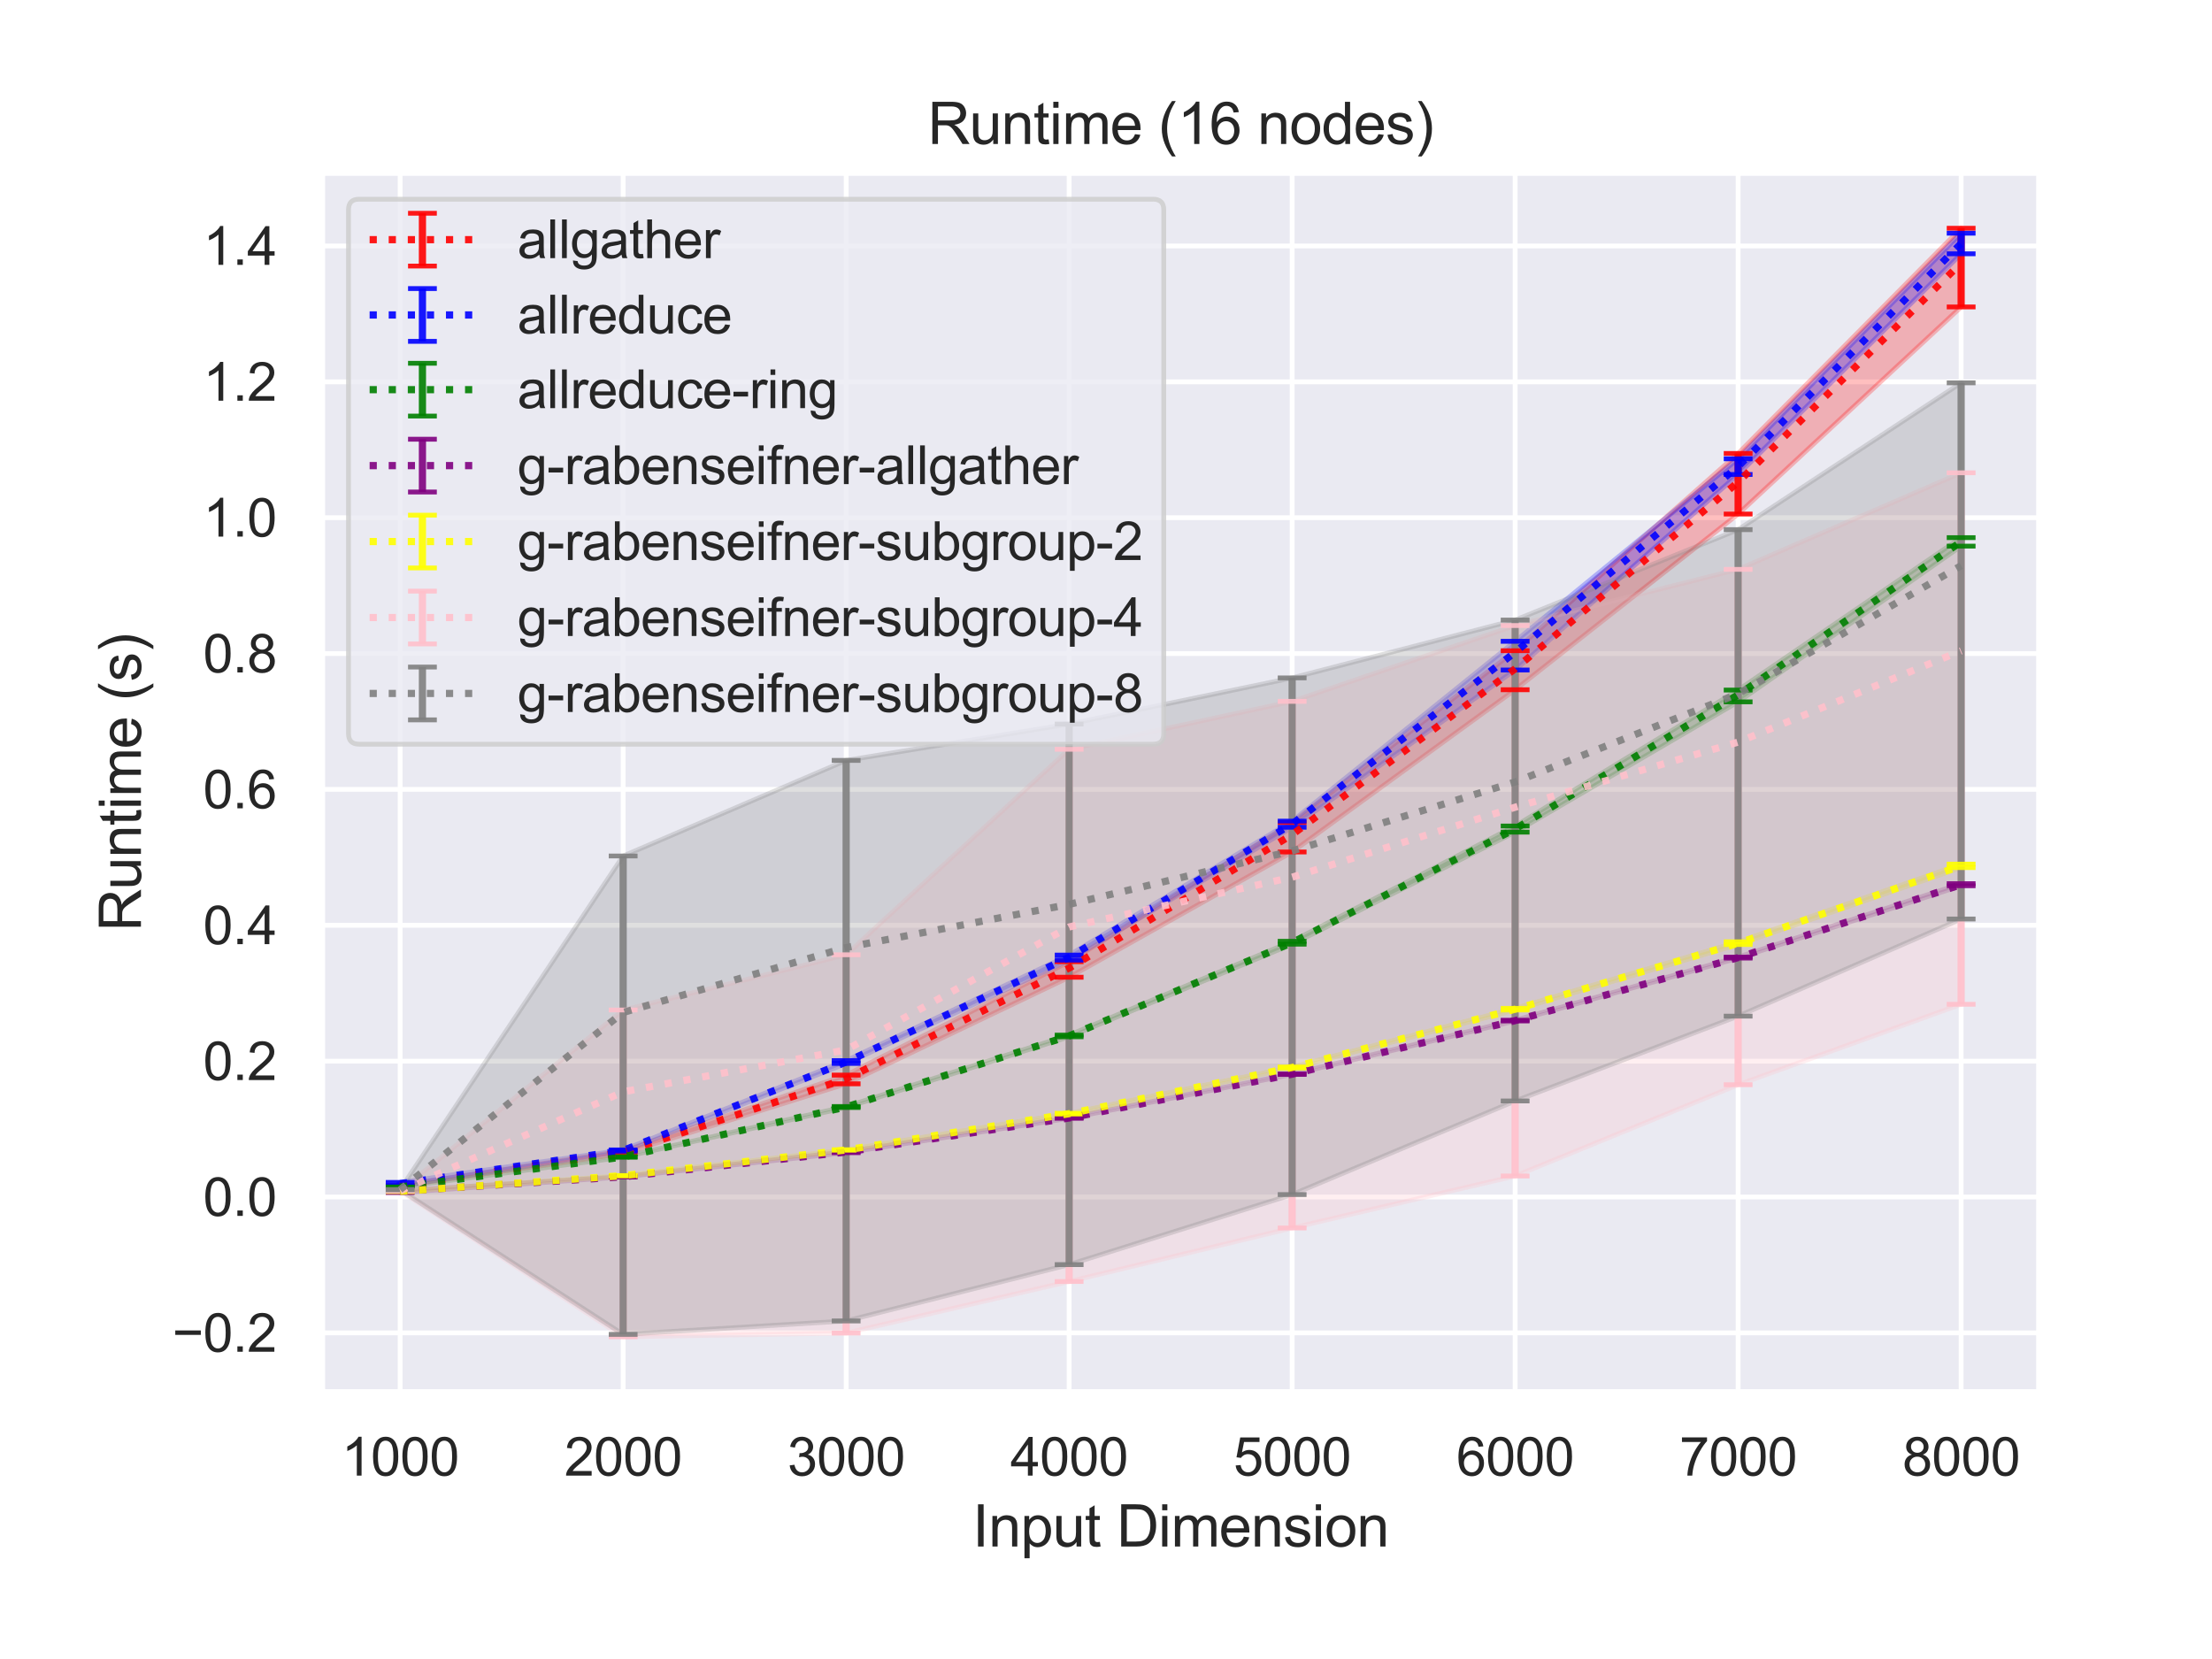 <?xml version="1.0" encoding="utf-8" standalone="no"?>
<!DOCTYPE svg PUBLIC "-//W3C//DTD SVG 1.1//EN"
  "http://www.w3.org/Graphics/SVG/1.1/DTD/svg11.dtd">
<svg height="345.6pt" version="1.1" viewBox="0 0 460.8 345.6" width="460.8pt" xmlns="http://www.w3.org/2000/svg" xmlns:xlink="http://www.w3.org/1999/xlink">
 <defs>
  <style type="text/css">*{stroke-linecap:butt;stroke-linejoin:round;}</style>
 </defs>
 <g id="figure_1">
  <g id="patch_1">
   <path d="M 0 345.6 
L 460.8 345.6 
L 460.8 0 
L 0 0 
z
" style="fill:#ffffff;"/>
  </g>
  <g id="axes_1">
   <g id="patch_2">
    <path d="M 67.1 290.02 
L 424.8 290.02 
L 424.8 36 
L 67.1 36 
z
" style="fill:#eaeaf2;"/>
   </g>
   <g id="matplotlib.axis_1">
    <g id="xtick_1">
     <g id="line2d_1">
      <path clip-path="url(#pf48e0170ef)" d="M 83.359 290.02 
L 83.359 36 
" style="fill:none;stroke:#ffffff;stroke-linecap:round;"/>
     </g>
     <g id="text_1">
      <!-- 1000 -->
      <g style="fill:#262626;" transform="translate(71.125 307.394)scale(0.11 -0.11)">
       <defs>
        <path d="M 2384 0 
L 1822 0 
L 1822 3584 
Q 1619 3391 1289 3197 
Q 959 3003 697 2906 
L 697 3450 
Q 1169 3672 1522 3987 
Q 1875 4303 2022 4600 
L 2384 4600 
L 2384 0 
z
" id="ArialMT-31" transform="scale(0.016)"/>
        <path d="M 266 2259 
Q 266 3072 433 3567 
Q 600 4063 929 4331 
Q 1259 4600 1759 4600 
Q 2128 4600 2406 4451 
Q 2684 4303 2865 4023 
Q 3047 3744 3150 3342 
Q 3253 2941 3253 2259 
Q 3253 1453 3087 958 
Q 2922 463 2592 192 
Q 2263 -78 1759 -78 
Q 1097 -78 719 397 
Q 266 969 266 2259 
z
M 844 2259 
Q 844 1131 1108 757 
Q 1372 384 1759 384 
Q 2147 384 2411 759 
Q 2675 1134 2675 2259 
Q 2675 3391 2411 3762 
Q 2147 4134 1753 4134 
Q 1366 4134 1134 3806 
Q 844 3388 844 2259 
z
" id="ArialMT-30" transform="scale(0.016)"/>
       </defs>
       <use xlink:href="#ArialMT-31"/>
       <use x="55.615" xlink:href="#ArialMT-30"/>
       <use x="111.23" xlink:href="#ArialMT-30"/>
       <use x="166.846" xlink:href="#ArialMT-30"/>
      </g>
     </g>
    </g>
    <g id="xtick_2">
     <g id="line2d_2">
      <path clip-path="url(#pf48e0170ef)" d="M 129.814 290.02 
L 129.814 36 
" style="fill:none;stroke:#ffffff;stroke-linecap:round;"/>
     </g>
     <g id="text_2">
      <!-- 2000 -->
      <g style="fill:#262626;" transform="translate(117.58 307.394)scale(0.11 -0.11)">
       <defs>
        <path d="M 3222 541 
L 3222 0 
L 194 0 
Q 188 203 259 391 
Q 375 700 629 1000 
Q 884 1300 1366 1694 
Q 2113 2306 2375 2664 
Q 2638 3022 2638 3341 
Q 2638 3675 2398 3904 
Q 2159 4134 1775 4134 
Q 1369 4134 1125 3890 
Q 881 3647 878 3216 
L 300 3275 
Q 359 3922 746 4261 
Q 1134 4600 1788 4600 
Q 2447 4600 2831 4234 
Q 3216 3869 3216 3328 
Q 3216 3053 3103 2787 
Q 2991 2522 2730 2228 
Q 2469 1934 1863 1422 
Q 1356 997 1212 845 
Q 1069 694 975 541 
L 3222 541 
z
" id="ArialMT-32" transform="scale(0.016)"/>
       </defs>
       <use xlink:href="#ArialMT-32"/>
       <use x="55.615" xlink:href="#ArialMT-30"/>
       <use x="111.23" xlink:href="#ArialMT-30"/>
       <use x="166.846" xlink:href="#ArialMT-30"/>
      </g>
     </g>
    </g>
    <g id="xtick_3">
     <g id="line2d_3">
      <path clip-path="url(#pf48e0170ef)" d="M 176.268 290.02 
L 176.268 36 
" style="fill:none;stroke:#ffffff;stroke-linecap:round;"/>
     </g>
     <g id="text_3">
      <!-- 3000 -->
      <g style="fill:#262626;" transform="translate(164.034 307.394)scale(0.11 -0.11)">
       <defs>
        <path d="M 269 1209 
L 831 1284 
Q 928 806 1161 595 
Q 1394 384 1728 384 
Q 2125 384 2398 659 
Q 2672 934 2672 1341 
Q 2672 1728 2419 1979 
Q 2166 2231 1775 2231 
Q 1616 2231 1378 2169 
L 1441 2663 
Q 1497 2656 1531 2656 
Q 1891 2656 2178 2843 
Q 2466 3031 2466 3422 
Q 2466 3731 2256 3934 
Q 2047 4138 1716 4138 
Q 1388 4138 1169 3931 
Q 950 3725 888 3313 
L 325 3413 
Q 428 3978 793 4289 
Q 1159 4600 1703 4600 
Q 2078 4600 2393 4439 
Q 2709 4278 2876 4000 
Q 3044 3722 3044 3409 
Q 3044 3113 2884 2869 
Q 2725 2625 2413 2481 
Q 2819 2388 3044 2092 
Q 3269 1797 3269 1353 
Q 3269 753 2831 336 
Q 2394 -81 1725 -81 
Q 1122 -81 723 278 
Q 325 638 269 1209 
z
" id="ArialMT-33" transform="scale(0.016)"/>
       </defs>
       <use xlink:href="#ArialMT-33"/>
       <use x="55.615" xlink:href="#ArialMT-30"/>
       <use x="111.23" xlink:href="#ArialMT-30"/>
       <use x="166.846" xlink:href="#ArialMT-30"/>
      </g>
     </g>
    </g>
    <g id="xtick_4">
     <g id="line2d_4">
      <path clip-path="url(#pf48e0170ef)" d="M 222.723 290.02 
L 222.723 36 
" style="fill:none;stroke:#ffffff;stroke-linecap:round;"/>
     </g>
     <g id="text_4">
      <!-- 4000 -->
      <g style="fill:#262626;" transform="translate(210.489 307.394)scale(0.11 -0.11)">
       <defs>
        <path d="M 2069 0 
L 2069 1097 
L 81 1097 
L 81 1613 
L 2172 4581 
L 2631 4581 
L 2631 1613 
L 3250 1613 
L 3250 1097 
L 2631 1097 
L 2631 0 
L 2069 0 
z
M 2069 1613 
L 2069 3678 
L 634 1613 
L 2069 1613 
z
" id="ArialMT-34" transform="scale(0.016)"/>
       </defs>
       <use xlink:href="#ArialMT-34"/>
       <use x="55.615" xlink:href="#ArialMT-30"/>
       <use x="111.23" xlink:href="#ArialMT-30"/>
       <use x="166.846" xlink:href="#ArialMT-30"/>
      </g>
     </g>
    </g>
    <g id="xtick_5">
     <g id="line2d_5">
      <path clip-path="url(#pf48e0170ef)" d="M 269.177 290.02 
L 269.177 36 
" style="fill:none;stroke:#ffffff;stroke-linecap:round;"/>
     </g>
     <g id="text_5">
      <!-- 5000 -->
      <g style="fill:#262626;" transform="translate(256.943 307.394)scale(0.11 -0.11)">
       <defs>
        <path d="M 266 1200 
L 856 1250 
Q 922 819 1161 601 
Q 1400 384 1738 384 
Q 2144 384 2425 690 
Q 2706 997 2706 1503 
Q 2706 1984 2436 2262 
Q 2166 2541 1728 2541 
Q 1456 2541 1237 2417 
Q 1019 2294 894 2097 
L 366 2166 
L 809 4519 
L 3088 4519 
L 3088 3981 
L 1259 3981 
L 1013 2750 
Q 1425 3038 1878 3038 
Q 2478 3038 2890 2622 
Q 3303 2206 3303 1553 
Q 3303 931 2941 478 
Q 2500 -78 1738 -78 
Q 1113 -78 717 272 
Q 322 622 266 1200 
z
" id="ArialMT-35" transform="scale(0.016)"/>
       </defs>
       <use xlink:href="#ArialMT-35"/>
       <use x="55.615" xlink:href="#ArialMT-30"/>
       <use x="111.23" xlink:href="#ArialMT-30"/>
       <use x="166.846" xlink:href="#ArialMT-30"/>
      </g>
     </g>
    </g>
    <g id="xtick_6">
     <g id="line2d_6">
      <path clip-path="url(#pf48e0170ef)" d="M 315.632 290.02 
L 315.632 36 
" style="fill:none;stroke:#ffffff;stroke-linecap:round;"/>
     </g>
     <g id="text_6">
      <!-- 6000 -->
      <g style="fill:#262626;" transform="translate(303.398 307.394)scale(0.11 -0.11)">
       <defs>
        <path d="M 3184 3459 
L 2625 3416 
Q 2550 3747 2413 3897 
Q 2184 4138 1850 4138 
Q 1581 4138 1378 3988 
Q 1113 3794 959 3422 
Q 806 3050 800 2363 
Q 1003 2672 1297 2822 
Q 1591 2972 1913 2972 
Q 2475 2972 2870 2558 
Q 3266 2144 3266 1488 
Q 3266 1056 3080 686 
Q 2894 316 2569 119 
Q 2244 -78 1831 -78 
Q 1128 -78 684 439 
Q 241 956 241 2144 
Q 241 3472 731 4075 
Q 1159 4600 1884 4600 
Q 2425 4600 2770 4297 
Q 3116 3994 3184 3459 
z
M 888 1484 
Q 888 1194 1011 928 
Q 1134 663 1356 523 
Q 1578 384 1822 384 
Q 2178 384 2434 671 
Q 2691 959 2691 1453 
Q 2691 1928 2437 2201 
Q 2184 2475 1800 2475 
Q 1419 2475 1153 2201 
Q 888 1928 888 1484 
z
" id="ArialMT-36" transform="scale(0.016)"/>
       </defs>
       <use xlink:href="#ArialMT-36"/>
       <use x="55.615" xlink:href="#ArialMT-30"/>
       <use x="111.23" xlink:href="#ArialMT-30"/>
       <use x="166.846" xlink:href="#ArialMT-30"/>
      </g>
     </g>
    </g>
    <g id="xtick_7">
     <g id="line2d_7">
      <path clip-path="url(#pf48e0170ef)" d="M 362.086 290.02 
L 362.086 36 
" style="fill:none;stroke:#ffffff;stroke-linecap:round;"/>
     </g>
     <g id="text_7">
      <!-- 7000 -->
      <g style="fill:#262626;" transform="translate(349.852 307.394)scale(0.11 -0.11)">
       <defs>
        <path d="M 303 3981 
L 303 4522 
L 3269 4522 
L 3269 4084 
Q 2831 3619 2401 2847 
Q 1972 2075 1738 1259 
Q 1569 684 1522 0 
L 944 0 
Q 953 541 1156 1306 
Q 1359 2072 1739 2783 
Q 2119 3494 2547 3981 
L 303 3981 
z
" id="ArialMT-37" transform="scale(0.016)"/>
       </defs>
       <use xlink:href="#ArialMT-37"/>
       <use x="55.615" xlink:href="#ArialMT-30"/>
       <use x="111.23" xlink:href="#ArialMT-30"/>
       <use x="166.846" xlink:href="#ArialMT-30"/>
      </g>
     </g>
    </g>
    <g id="xtick_8">
     <g id="line2d_8">
      <path clip-path="url(#pf48e0170ef)" d="M 408.541 290.02 
L 408.541 36 
" style="fill:none;stroke:#ffffff;stroke-linecap:round;"/>
     </g>
     <g id="text_8">
      <!-- 8000 -->
      <g style="fill:#262626;" transform="translate(396.307 307.394)scale(0.11 -0.11)">
       <defs>
        <path d="M 1131 2484 
Q 781 2613 612 2850 
Q 444 3088 444 3419 
Q 444 3919 803 4259 
Q 1163 4600 1759 4600 
Q 2359 4600 2725 4251 
Q 3091 3903 3091 3403 
Q 3091 3084 2923 2848 
Q 2756 2613 2416 2484 
Q 2838 2347 3058 2040 
Q 3278 1734 3278 1309 
Q 3278 722 2862 322 
Q 2447 -78 1769 -78 
Q 1091 -78 675 323 
Q 259 725 259 1325 
Q 259 1772 486 2073 
Q 713 2375 1131 2484 
z
M 1019 3438 
Q 1019 3113 1228 2906 
Q 1438 2700 1772 2700 
Q 2097 2700 2305 2904 
Q 2513 3109 2513 3406 
Q 2513 3716 2298 3927 
Q 2084 4138 1766 4138 
Q 1444 4138 1231 3931 
Q 1019 3725 1019 3438 
z
M 838 1322 
Q 838 1081 952 856 
Q 1066 631 1291 507 
Q 1516 384 1775 384 
Q 2178 384 2440 643 
Q 2703 903 2703 1303 
Q 2703 1709 2433 1975 
Q 2163 2241 1756 2241 
Q 1359 2241 1098 1978 
Q 838 1716 838 1322 
z
" id="ArialMT-38" transform="scale(0.016)"/>
       </defs>
       <use xlink:href="#ArialMT-38"/>
       <use x="55.615" xlink:href="#ArialMT-30"/>
       <use x="111.23" xlink:href="#ArialMT-30"/>
       <use x="166.846" xlink:href="#ArialMT-30"/>
      </g>
     </g>
    </g>
    <g id="text_9">
     <!-- Input Dimension -->
     <g style="fill:#262626;" transform="translate(202.596 322.169)scale(0.12 -0.12)">
      <defs>
       <path d="M 597 0 
L 597 4581 
L 1203 4581 
L 1203 0 
L 597 0 
z
" id="ArialMT-49" transform="scale(0.016)"/>
       <path d="M 422 0 
L 422 3319 
L 928 3319 
L 928 2847 
Q 1294 3394 1984 3394 
Q 2284 3394 2536 3286 
Q 2788 3178 2913 3003 
Q 3038 2828 3088 2588 
Q 3119 2431 3119 2041 
L 3119 0 
L 2556 0 
L 2556 2019 
Q 2556 2363 2490 2533 
Q 2425 2703 2258 2804 
Q 2091 2906 1866 2906 
Q 1506 2906 1245 2678 
Q 984 2450 984 1813 
L 984 0 
L 422 0 
z
" id="ArialMT-6e" transform="scale(0.016)"/>
       <path d="M 422 -1272 
L 422 3319 
L 934 3319 
L 934 2888 
Q 1116 3141 1344 3267 
Q 1572 3394 1897 3394 
Q 2322 3394 2647 3175 
Q 2972 2956 3137 2557 
Q 3303 2159 3303 1684 
Q 3303 1175 3120 767 
Q 2938 359 2589 142 
Q 2241 -75 1856 -75 
Q 1575 -75 1351 44 
Q 1128 163 984 344 
L 984 -1272 
L 422 -1272 
z
M 931 1641 
Q 931 1000 1190 694 
Q 1450 388 1819 388 
Q 2194 388 2461 705 
Q 2728 1022 2728 1688 
Q 2728 2322 2467 2637 
Q 2206 2953 1844 2953 
Q 1484 2953 1207 2617 
Q 931 2281 931 1641 
z
" id="ArialMT-70" transform="scale(0.016)"/>
       <path d="M 2597 0 
L 2597 488 
Q 2209 -75 1544 -75 
Q 1250 -75 995 37 
Q 741 150 617 320 
Q 494 491 444 738 
Q 409 903 409 1263 
L 409 3319 
L 972 3319 
L 972 1478 
Q 972 1038 1006 884 
Q 1059 663 1231 536 
Q 1403 409 1656 409 
Q 1909 409 2131 539 
Q 2353 669 2445 892 
Q 2538 1116 2538 1541 
L 2538 3319 
L 3100 3319 
L 3100 0 
L 2597 0 
z
" id="ArialMT-75" transform="scale(0.016)"/>
       <path d="M 1650 503 
L 1731 6 
Q 1494 -44 1306 -44 
Q 1000 -44 831 53 
Q 663 150 594 308 
Q 525 466 525 972 
L 525 2881 
L 113 2881 
L 113 3319 
L 525 3319 
L 525 4141 
L 1084 4478 
L 1084 3319 
L 1650 3319 
L 1650 2881 
L 1084 2881 
L 1084 941 
Q 1084 700 1114 631 
Q 1144 563 1211 522 
Q 1278 481 1403 481 
Q 1497 481 1650 503 
z
" id="ArialMT-74" transform="scale(0.016)"/>
       <path id="ArialMT-20" transform="scale(0.016)"/>
       <path d="M 494 0 
L 494 4581 
L 2072 4581 
Q 2606 4581 2888 4516 
Q 3281 4425 3559 4188 
Q 3922 3881 4101 3404 
Q 4281 2928 4281 2316 
Q 4281 1794 4159 1391 
Q 4038 988 3847 723 
Q 3656 459 3429 307 
Q 3203 156 2883 78 
Q 2563 0 2147 0 
L 494 0 
z
M 1100 541 
L 2078 541 
Q 2531 541 2789 625 
Q 3047 709 3200 863 
Q 3416 1078 3536 1442 
Q 3656 1806 3656 2325 
Q 3656 3044 3420 3430 
Q 3184 3816 2847 3947 
Q 2603 4041 2063 4041 
L 1100 4041 
L 1100 541 
z
" id="ArialMT-44" transform="scale(0.016)"/>
       <path d="M 425 3934 
L 425 4581 
L 988 4581 
L 988 3934 
L 425 3934 
z
M 425 0 
L 425 3319 
L 988 3319 
L 988 0 
L 425 0 
z
" id="ArialMT-69" transform="scale(0.016)"/>
       <path d="M 422 0 
L 422 3319 
L 925 3319 
L 925 2853 
Q 1081 3097 1340 3245 
Q 1600 3394 1931 3394 
Q 2300 3394 2536 3241 
Q 2772 3088 2869 2813 
Q 3263 3394 3894 3394 
Q 4388 3394 4653 3120 
Q 4919 2847 4919 2278 
L 4919 0 
L 4359 0 
L 4359 2091 
Q 4359 2428 4304 2576 
Q 4250 2725 4106 2815 
Q 3963 2906 3769 2906 
Q 3419 2906 3187 2673 
Q 2956 2441 2956 1928 
L 2956 0 
L 2394 0 
L 2394 2156 
Q 2394 2531 2256 2718 
Q 2119 2906 1806 2906 
Q 1569 2906 1367 2781 
Q 1166 2656 1075 2415 
Q 984 2175 984 1722 
L 984 0 
L 422 0 
z
" id="ArialMT-6d" transform="scale(0.016)"/>
       <path d="M 2694 1069 
L 3275 997 
Q 3138 488 2766 206 
Q 2394 -75 1816 -75 
Q 1088 -75 661 373 
Q 234 822 234 1631 
Q 234 2469 665 2931 
Q 1097 3394 1784 3394 
Q 2450 3394 2872 2941 
Q 3294 2488 3294 1666 
Q 3294 1616 3291 1516 
L 816 1516 
Q 847 969 1125 678 
Q 1403 388 1819 388 
Q 2128 388 2347 550 
Q 2566 713 2694 1069 
z
M 847 1978 
L 2700 1978 
Q 2663 2397 2488 2606 
Q 2219 2931 1791 2931 
Q 1403 2931 1139 2672 
Q 875 2413 847 1978 
z
" id="ArialMT-65" transform="scale(0.016)"/>
       <path d="M 197 991 
L 753 1078 
Q 800 744 1014 566 
Q 1228 388 1613 388 
Q 2000 388 2187 545 
Q 2375 703 2375 916 
Q 2375 1106 2209 1216 
Q 2094 1291 1634 1406 
Q 1016 1563 777 1677 
Q 538 1791 414 1992 
Q 291 2194 291 2438 
Q 291 2659 392 2848 
Q 494 3038 669 3163 
Q 800 3259 1026 3326 
Q 1253 3394 1513 3394 
Q 1903 3394 2198 3281 
Q 2494 3169 2634 2976 
Q 2775 2784 2828 2463 
L 2278 2388 
Q 2241 2644 2061 2787 
Q 1881 2931 1553 2931 
Q 1166 2931 1000 2803 
Q 834 2675 834 2503 
Q 834 2394 903 2306 
Q 972 2216 1119 2156 
Q 1203 2125 1616 2013 
Q 2213 1853 2448 1751 
Q 2684 1650 2818 1456 
Q 2953 1263 2953 975 
Q 2953 694 2789 445 
Q 2625 197 2315 61 
Q 2006 -75 1616 -75 
Q 969 -75 630 194 
Q 291 463 197 991 
z
" id="ArialMT-73" transform="scale(0.016)"/>
       <path d="M 213 1659 
Q 213 2581 725 3025 
Q 1153 3394 1769 3394 
Q 2453 3394 2887 2945 
Q 3322 2497 3322 1706 
Q 3322 1066 3130 698 
Q 2938 331 2570 128 
Q 2203 -75 1769 -75 
Q 1072 -75 642 372 
Q 213 819 213 1659 
z
M 791 1659 
Q 791 1022 1069 705 
Q 1347 388 1769 388 
Q 2188 388 2466 706 
Q 2744 1025 2744 1678 
Q 2744 2294 2464 2611 
Q 2184 2928 1769 2928 
Q 1347 2928 1069 2612 
Q 791 2297 791 1659 
z
" id="ArialMT-6f" transform="scale(0.016)"/>
      </defs>
      <use xlink:href="#ArialMT-49"/>
      <use x="27.783" xlink:href="#ArialMT-6e"/>
      <use x="83.398" xlink:href="#ArialMT-70"/>
      <use x="139.014" xlink:href="#ArialMT-75"/>
      <use x="194.629" xlink:href="#ArialMT-74"/>
      <use x="222.412" xlink:href="#ArialMT-20"/>
      <use x="250.195" xlink:href="#ArialMT-44"/>
      <use x="322.412" xlink:href="#ArialMT-69"/>
      <use x="344.629" xlink:href="#ArialMT-6d"/>
      <use x="427.93" xlink:href="#ArialMT-65"/>
      <use x="483.545" xlink:href="#ArialMT-6e"/>
      <use x="539.16" xlink:href="#ArialMT-73"/>
      <use x="589.16" xlink:href="#ArialMT-69"/>
      <use x="611.377" xlink:href="#ArialMT-6f"/>
      <use x="666.992" xlink:href="#ArialMT-6e"/>
     </g>
    </g>
   </g>
   <g id="matplotlib.axis_2">
    <g id="ytick_1">
     <g id="line2d_9">
      <path clip-path="url(#pf48e0170ef)" d="M 67.1 277.658 
L 424.8 277.658 
" style="fill:none;stroke:#ffffff;stroke-linecap:round;"/>
     </g>
     <g id="text_10">
      <!-- −0.2 -->
      <g style="fill:#262626;" transform="translate(35.885 281.595)scale(0.11 -0.11)">
       <defs>
        <path d="M 3381 1997 
L 356 1997 
L 356 2522 
L 3381 2522 
L 3381 1997 
z
" id="ArialMT-2212" transform="scale(0.016)"/>
        <path d="M 581 0 
L 581 641 
L 1222 641 
L 1222 0 
L 581 0 
z
" id="ArialMT-2e" transform="scale(0.016)"/>
       </defs>
       <use xlink:href="#ArialMT-2212"/>
       <use x="58.398" xlink:href="#ArialMT-30"/>
       <use x="114.014" xlink:href="#ArialMT-2e"/>
       <use x="141.797" xlink:href="#ArialMT-32"/>
      </g>
     </g>
    </g>
    <g id="ytick_2">
     <g id="line2d_10">
      <path clip-path="url(#pf48e0170ef)" d="M 67.1 249.355 
L 424.8 249.355 
" style="fill:none;stroke:#ffffff;stroke-linecap:round;"/>
     </g>
     <g id="text_11">
      <!-- 0.0 -->
      <g style="fill:#262626;" transform="translate(42.31 253.292)scale(0.11 -0.11)">
       <use xlink:href="#ArialMT-30"/>
       <use x="55.615" xlink:href="#ArialMT-2e"/>
       <use x="83.398" xlink:href="#ArialMT-30"/>
      </g>
     </g>
    </g>
    <g id="ytick_3">
     <g id="line2d_11">
      <path clip-path="url(#pf48e0170ef)" d="M 67.1 221.053 
L 424.8 221.053 
" style="fill:none;stroke:#ffffff;stroke-linecap:round;"/>
     </g>
     <g id="text_12">
      <!-- 0.2 -->
      <g style="fill:#262626;" transform="translate(42.31 224.99)scale(0.11 -0.11)">
       <use xlink:href="#ArialMT-30"/>
       <use x="55.615" xlink:href="#ArialMT-2e"/>
       <use x="83.398" xlink:href="#ArialMT-32"/>
      </g>
     </g>
    </g>
    <g id="ytick_4">
     <g id="line2d_12">
      <path clip-path="url(#pf48e0170ef)" d="M 67.1 192.75 
L 424.8 192.75 
" style="fill:none;stroke:#ffffff;stroke-linecap:round;"/>
     </g>
     <g id="text_13">
      <!-- 0.4 -->
      <g style="fill:#262626;" transform="translate(42.31 196.687)scale(0.11 -0.11)">
       <use xlink:href="#ArialMT-30"/>
       <use x="55.615" xlink:href="#ArialMT-2e"/>
       <use x="83.398" xlink:href="#ArialMT-34"/>
      </g>
     </g>
    </g>
    <g id="ytick_5">
     <g id="line2d_13">
      <path clip-path="url(#pf48e0170ef)" d="M 67.1 164.448 
L 424.8 164.448 
" style="fill:none;stroke:#ffffff;stroke-linecap:round;"/>
     </g>
     <g id="text_14">
      <!-- 0.6 -->
      <g style="fill:#262626;" transform="translate(42.31 168.385)scale(0.11 -0.11)">
       <use xlink:href="#ArialMT-30"/>
       <use x="55.615" xlink:href="#ArialMT-2e"/>
       <use x="83.398" xlink:href="#ArialMT-36"/>
      </g>
     </g>
    </g>
    <g id="ytick_6">
     <g id="line2d_14">
      <path clip-path="url(#pf48e0170ef)" d="M 67.1 136.145 
L 424.8 136.145 
" style="fill:none;stroke:#ffffff;stroke-linecap:round;"/>
     </g>
     <g id="text_15">
      <!-- 0.8 -->
      <g style="fill:#262626;" transform="translate(42.31 140.082)scale(0.11 -0.11)">
       <use xlink:href="#ArialMT-30"/>
       <use x="55.615" xlink:href="#ArialMT-2e"/>
       <use x="83.398" xlink:href="#ArialMT-38"/>
      </g>
     </g>
    </g>
    <g id="ytick_7">
     <g id="line2d_15">
      <path clip-path="url(#pf48e0170ef)" d="M 67.1 107.843 
L 424.8 107.843 
" style="fill:none;stroke:#ffffff;stroke-linecap:round;"/>
     </g>
     <g id="text_16">
      <!-- 1.0 -->
      <g style="fill:#262626;" transform="translate(42.31 111.78)scale(0.11 -0.11)">
       <use xlink:href="#ArialMT-31"/>
       <use x="55.615" xlink:href="#ArialMT-2e"/>
       <use x="83.398" xlink:href="#ArialMT-30"/>
      </g>
     </g>
    </g>
    <g id="ytick_8">
     <g id="line2d_16">
      <path clip-path="url(#pf48e0170ef)" d="M 67.1 79.54 
L 424.8 79.54 
" style="fill:none;stroke:#ffffff;stroke-linecap:round;"/>
     </g>
     <g id="text_17">
      <!-- 1.2 -->
      <g style="fill:#262626;" transform="translate(42.31 83.477)scale(0.11 -0.11)">
       <use xlink:href="#ArialMT-31"/>
       <use x="55.615" xlink:href="#ArialMT-2e"/>
       <use x="83.398" xlink:href="#ArialMT-32"/>
      </g>
     </g>
    </g>
    <g id="ytick_9">
     <g id="line2d_17">
      <path clip-path="url(#pf48e0170ef)" d="M 67.1 51.238 
L 424.8 51.238 
" style="fill:none;stroke:#ffffff;stroke-linecap:round;"/>
     </g>
     <g id="text_18">
      <!-- 1.4 -->
      <g style="fill:#262626;" transform="translate(42.31 55.175)scale(0.11 -0.11)">
       <use xlink:href="#ArialMT-31"/>
       <use x="55.615" xlink:href="#ArialMT-2e"/>
       <use x="83.398" xlink:href="#ArialMT-34"/>
      </g>
     </g>
    </g>
    <g id="text_19">
     <!-- Runtime (s) -->
     <g style="fill:#262626;" transform="translate(29.36 194.013)rotate(-90)scale(0.12 -0.12)">
      <defs>
       <path d="M 503 0 
L 503 4581 
L 2534 4581 
Q 3147 4581 3465 4457 
Q 3784 4334 3975 4021 
Q 4166 3709 4166 3331 
Q 4166 2844 3850 2509 
Q 3534 2175 2875 2084 
Q 3116 1969 3241 1856 
Q 3506 1613 3744 1247 
L 4541 0 
L 3778 0 
L 3172 953 
Q 2906 1366 2734 1584 
Q 2563 1803 2427 1890 
Q 2291 1978 2150 2013 
Q 2047 2034 1813 2034 
L 1109 2034 
L 1109 0 
L 503 0 
z
M 1109 2559 
L 2413 2559 
Q 2828 2559 3062 2645 
Q 3297 2731 3419 2920 
Q 3541 3109 3541 3331 
Q 3541 3656 3305 3865 
Q 3069 4075 2559 4075 
L 1109 4075 
L 1109 2559 
z
" id="ArialMT-52" transform="scale(0.016)"/>
       <path d="M 1497 -1347 
Q 1031 -759 709 28 
Q 388 816 388 1659 
Q 388 2403 628 3084 
Q 909 3875 1497 4659 
L 1900 4659 
Q 1522 4009 1400 3731 
Q 1209 3300 1100 2831 
Q 966 2247 966 1656 
Q 966 153 1900 -1347 
L 1497 -1347 
z
" id="ArialMT-28" transform="scale(0.016)"/>
       <path d="M 791 -1347 
L 388 -1347 
Q 1322 153 1322 1656 
Q 1322 2244 1188 2822 
Q 1081 3291 891 3722 
Q 769 4003 388 4659 
L 791 4659 
Q 1378 3875 1659 3084 
Q 1900 2403 1900 1659 
Q 1900 816 1576 28 
Q 1253 -759 791 -1347 
z
" id="ArialMT-29" transform="scale(0.016)"/>
      </defs>
      <use xlink:href="#ArialMT-52"/>
      <use x="72.217" xlink:href="#ArialMT-75"/>
      <use x="127.832" xlink:href="#ArialMT-6e"/>
      <use x="183.447" xlink:href="#ArialMT-74"/>
      <use x="211.23" xlink:href="#ArialMT-69"/>
      <use x="233.447" xlink:href="#ArialMT-6d"/>
      <use x="316.748" xlink:href="#ArialMT-65"/>
      <use x="372.363" xlink:href="#ArialMT-20"/>
      <use x="400.146" xlink:href="#ArialMT-28"/>
      <use x="433.447" xlink:href="#ArialMT-73"/>
      <use x="483.447" xlink:href="#ArialMT-29"/>
     </g>
    </g>
   </g>
   <g id="PolyCollection_1">
    <defs>
     <path d="M 83.359 -98.611 
L 83.359 -98.525 
L 129.814 -105.311 
L 176.268 -119.821 
L 222.723 -142.026 
L 269.177 -168.122 
L 315.632 -201.918 
L 362.086 -238.517 
L 408.541 -281.66 
L 408.541 -298.054 
L 408.541 -298.054 
L 362.086 -251.135 
L 315.632 -210.044 
L 269.177 -174.24 
L 222.723 -145.263 
L 176.268 -121.64 
L 129.814 -105.816 
L 83.359 -98.611 
z
" id="me243c9b850" style="stroke:#ff0000;stroke-opacity:0.25;"/>
    </defs>
    <g clip-path="url(#pf48e0170ef)">
     <use style="fill:#ff0000;fill-opacity:0.25;stroke:#ff0000;stroke-opacity:0.25;" x="0" xlink:href="#me243c9b850" y="345.6"/>
    </g>
   </g>
   <g id="PolyCollection_2">
    <defs>
     <path d="M 83.359 -99.276 
L 83.359 -98.522 
L 129.814 -105.801 
L 176.268 -124.063 
L 222.723 -145.599 
L 269.177 -173.265 
L 315.632 -206.025 
L 362.086 -246.765 
L 408.541 -292.729 
L 408.541 -297.02 
L 408.541 -297.02 
L 362.086 -250.026 
L 315.632 -212.007 
L 269.177 -174.541 
L 222.723 -146.633 
L 176.268 -124.654 
L 129.814 -106.048 
L 83.359 -99.276 
z
" id="m7ad19f6b23" style="stroke:#0000ff;stroke-opacity:0.25;"/>
    </defs>
    <g clip-path="url(#pf48e0170ef)">
     <use style="fill:#0000ff;fill-opacity:0.25;stroke:#0000ff;stroke-opacity:0.25;" x="0" xlink:href="#m7ad19f6b23" y="345.6"/>
    </g>
   </g>
   <g id="PolyCollection_3">
    <defs>
     <path d="M 83.359 -98.32 
L 83.359 -98.303 
L 129.814 -104.545 
L 176.268 -114.894 
L 222.723 -129.623 
L 269.177 -148.912 
L 315.632 -172.252 
L 362.086 -199.389 
L 408.541 -231.833 
L 408.541 -233.604 
L 408.541 -233.604 
L 362.086 -201.852 
L 315.632 -173.525 
L 269.177 -149.513 
L 222.723 -129.976 
L 176.268 -115.099 
L 129.814 -104.622 
L 83.359 -98.32 
z
" id="mae65ffe618" style="stroke:#008000;stroke-opacity:0.25;"/>
    </defs>
    <g clip-path="url(#pf48e0170ef)">
     <use style="fill:#008000;fill-opacity:0.25;stroke:#008000;stroke-opacity:0.25;" x="0" xlink:href="#mae65ffe618" y="345.6"/>
    </g>
   </g>
   <g id="PolyCollection_4">
    <defs>
     <path d="M 83.359 -97.567 
L 83.359 -97.169 
L 129.814 -100.434 
L 176.268 -105.48 
L 222.723 -112.642 
L 269.177 -121.784 
L 315.632 -132.91 
L 362.086 -146.012 
L 408.541 -161.076 
L 408.541 -161.515 
L 408.541 -161.515 
L 362.086 -146.225 
L 315.632 -133.075 
L 269.177 -121.866 
L 222.723 -112.746 
L 176.268 -105.669 
L 129.814 -100.469 
L 83.359 -97.567 
z
" id="m2062a460f8" style="stroke:#800080;stroke-opacity:0.25;"/>
    </defs>
    <g clip-path="url(#pf48e0170ef)">
     <use style="fill:#800080;fill-opacity:0.25;stroke:#800080;stroke-opacity:0.25;" x="0" xlink:href="#m2062a460f8" y="345.6"/>
    </g>
   </g>
   <g id="PolyCollection_5">
    <defs>
     <path d="M 83.359 -97.421 
L 83.359 -97.408 
L 129.814 -100.668 
L 176.268 -106.003 
L 222.723 -113.523 
L 269.177 -123.125 
L 315.632 -135.195 
L 362.086 -148.841 
L 408.541 -164.861 
L 408.541 -165.585 
L 408.541 -165.585 
L 362.086 -149.398 
L 315.632 -135.541 
L 269.177 -123.329 
L 222.723 -113.678 
L 176.268 -106.081 
L 129.814 -100.705 
L 83.359 -97.421 
z
" id="mab16f8afc2" style="stroke:#ffff00;stroke-opacity:0.25;"/>
    </defs>
    <g clip-path="url(#pf48e0170ef)">
     <use style="fill:#ffff00;fill-opacity:0.25;stroke:#ffff00;stroke-opacity:0.25;" x="0" xlink:href="#mab16f8afc2" y="345.6"/>
    </g>
   </g>
   <g id="PolyCollection_6">
    <defs>
     <path d="M 83.359 -97.567 
L 83.359 -97.505 
L 129.814 -67.126 
L 176.268 -67.901 
L 222.723 -78.634 
L 269.177 -89.794 
L 315.632 -100.62 
L 362.086 -119.633 
L 408.541 -136.388 
L 408.541 -247.108 
L 408.541 -247.108 
L 362.086 -226.993 
L 315.632 -215.286 
L 269.177 -199.495 
L 222.723 -189.508 
L 176.268 -146.703 
L 129.814 -135.198 
L 83.359 -97.567 
z
" id="m59d0fb3369" style="stroke:#ffc0cb;stroke-opacity:0.25;"/>
    </defs>
    <g clip-path="url(#pf48e0170ef)">
     <use style="fill:#ffc0cb;fill-opacity:0.25;stroke:#ffc0cb;stroke-opacity:0.25;" x="0" xlink:href="#m59d0fb3369" y="345.6"/>
    </g>
   </g>
   <g id="PolyCollection_7">
    <defs>
     <path d="M 83.359 -97.816 
L 83.359 -97.731 
L 129.814 -67.621 
L 176.268 -70.423 
L 222.723 -82.156 
L 269.177 -96.75 
L 315.632 -116.249 
L 362.086 -133.924 
L 408.541 -154.155 
L 408.541 -265.846 
L 408.541 -265.846 
L 362.086 -235.264 
L 315.632 -216.43 
L 269.177 -204.383 
L 222.723 -194.771 
L 176.268 -187.197 
L 129.814 -167.283 
L 83.359 -97.816 
z
" id="m4204611aab" style="stroke:#808080;stroke-opacity:0.25;"/>
    </defs>
    <g clip-path="url(#pf48e0170ef)">
     <use style="fill:#808080;fill-opacity:0.25;stroke:#808080;stroke-opacity:0.25;" x="0" xlink:href="#m4204611aab" y="345.6"/>
    </g>
   </g>
   <g id="LineCollection_1">
    <path clip-path="url(#pf48e0170ef)" d="M 83.359 247.075 
L 83.359 246.989 
" style="fill:none;stroke:#ff0000;stroke-opacity:0.9;stroke-width:1.5;"/>
    <path clip-path="url(#pf48e0170ef)" d="M 129.814 240.289 
L 129.814 239.784 
" style="fill:none;stroke:#ff0000;stroke-opacity:0.9;stroke-width:1.5;"/>
    <path clip-path="url(#pf48e0170ef)" d="M 176.268 225.779 
L 176.268 223.96 
" style="fill:none;stroke:#ff0000;stroke-opacity:0.9;stroke-width:1.5;"/>
    <path clip-path="url(#pf48e0170ef)" d="M 222.723 203.574 
L 222.723 200.337 
" style="fill:none;stroke:#ff0000;stroke-opacity:0.9;stroke-width:1.5;"/>
    <path clip-path="url(#pf48e0170ef)" d="M 269.177 177.478 
L 269.177 171.36 
" style="fill:none;stroke:#ff0000;stroke-opacity:0.9;stroke-width:1.5;"/>
    <path clip-path="url(#pf48e0170ef)" d="M 315.632 143.682 
L 315.632 135.556 
" style="fill:none;stroke:#ff0000;stroke-opacity:0.9;stroke-width:1.5;"/>
    <path clip-path="url(#pf48e0170ef)" d="M 362.086 107.083 
L 362.086 94.465 
" style="fill:none;stroke:#ff0000;stroke-opacity:0.9;stroke-width:1.5;"/>
    <path clip-path="url(#pf48e0170ef)" d="M 408.541 63.94 
L 408.541 47.546 
" style="fill:none;stroke:#ff0000;stroke-opacity:0.9;stroke-width:1.5;"/>
   </g>
   <g id="LineCollection_2">
    <path clip-path="url(#pf48e0170ef)" d="M 83.359 247.078 
L 83.359 246.324 
" style="fill:none;stroke:#0000ff;stroke-opacity:0.9;stroke-width:1.5;"/>
    <path clip-path="url(#pf48e0170ef)" d="M 129.814 239.799 
L 129.814 239.552 
" style="fill:none;stroke:#0000ff;stroke-opacity:0.9;stroke-width:1.5;"/>
    <path clip-path="url(#pf48e0170ef)" d="M 176.268 221.537 
L 176.268 220.946 
" style="fill:none;stroke:#0000ff;stroke-opacity:0.9;stroke-width:1.5;"/>
    <path clip-path="url(#pf48e0170ef)" d="M 222.723 200.001 
L 222.723 198.967 
" style="fill:none;stroke:#0000ff;stroke-opacity:0.9;stroke-width:1.5;"/>
    <path clip-path="url(#pf48e0170ef)" d="M 269.177 172.335 
L 269.177 171.059 
" style="fill:none;stroke:#0000ff;stroke-opacity:0.9;stroke-width:1.5;"/>
    <path clip-path="url(#pf48e0170ef)" d="M 315.632 139.575 
L 315.632 133.593 
" style="fill:none;stroke:#0000ff;stroke-opacity:0.9;stroke-width:1.5;"/>
    <path clip-path="url(#pf48e0170ef)" d="M 362.086 98.835 
L 362.086 95.574 
" style="fill:none;stroke:#0000ff;stroke-opacity:0.9;stroke-width:1.5;"/>
    <path clip-path="url(#pf48e0170ef)" d="M 408.541 52.871 
L 408.541 48.58 
" style="fill:none;stroke:#0000ff;stroke-opacity:0.9;stroke-width:1.5;"/>
   </g>
   <g id="LineCollection_3">
    <path clip-path="url(#pf48e0170ef)" d="M 83.359 247.297 
L 83.359 247.28 
" style="fill:none;stroke:#008000;stroke-opacity:0.9;stroke-width:1.5;"/>
    <path clip-path="url(#pf48e0170ef)" d="M 129.814 241.055 
L 129.814 240.978 
" style="fill:none;stroke:#008000;stroke-opacity:0.9;stroke-width:1.5;"/>
    <path clip-path="url(#pf48e0170ef)" d="M 176.268 230.706 
L 176.268 230.501 
" style="fill:none;stroke:#008000;stroke-opacity:0.9;stroke-width:1.5;"/>
    <path clip-path="url(#pf48e0170ef)" d="M 222.723 215.977 
L 222.723 215.624 
" style="fill:none;stroke:#008000;stroke-opacity:0.9;stroke-width:1.5;"/>
    <path clip-path="url(#pf48e0170ef)" d="M 269.177 196.688 
L 269.177 196.087 
" style="fill:none;stroke:#008000;stroke-opacity:0.9;stroke-width:1.5;"/>
    <path clip-path="url(#pf48e0170ef)" d="M 315.632 173.348 
L 315.632 172.075 
" style="fill:none;stroke:#008000;stroke-opacity:0.9;stroke-width:1.5;"/>
    <path clip-path="url(#pf48e0170ef)" d="M 362.086 146.211 
L 362.086 143.748 
" style="fill:none;stroke:#008000;stroke-opacity:0.9;stroke-width:1.5;"/>
    <path clip-path="url(#pf48e0170ef)" d="M 408.541 113.767 
L 408.541 111.996 
" style="fill:none;stroke:#008000;stroke-opacity:0.9;stroke-width:1.5;"/>
   </g>
   <g id="LineCollection_4">
    <path clip-path="url(#pf48e0170ef)" d="M 83.359 248.43 
L 83.359 248.033 
" style="fill:none;stroke:#800080;stroke-opacity:0.9;stroke-width:1.5;"/>
    <path clip-path="url(#pf48e0170ef)" d="M 129.814 245.166 
L 129.814 245.131 
" style="fill:none;stroke:#800080;stroke-opacity:0.9;stroke-width:1.5;"/>
    <path clip-path="url(#pf48e0170ef)" d="M 176.268 240.12 
L 176.268 239.931 
" style="fill:none;stroke:#800080;stroke-opacity:0.9;stroke-width:1.5;"/>
    <path clip-path="url(#pf48e0170ef)" d="M 222.723 232.958 
L 222.723 232.854 
" style="fill:none;stroke:#800080;stroke-opacity:0.9;stroke-width:1.5;"/>
    <path clip-path="url(#pf48e0170ef)" d="M 269.177 223.816 
L 269.177 223.734 
" style="fill:none;stroke:#800080;stroke-opacity:0.9;stroke-width:1.5;"/>
    <path clip-path="url(#pf48e0170ef)" d="M 315.632 212.69 
L 315.632 212.525 
" style="fill:none;stroke:#800080;stroke-opacity:0.9;stroke-width:1.5;"/>
    <path clip-path="url(#pf48e0170ef)" d="M 362.086 199.588 
L 362.086 199.375 
" style="fill:none;stroke:#800080;stroke-opacity:0.9;stroke-width:1.5;"/>
    <path clip-path="url(#pf48e0170ef)" d="M 408.541 184.524 
L 408.541 184.085 
" style="fill:none;stroke:#800080;stroke-opacity:0.9;stroke-width:1.5;"/>
   </g>
   <g id="LineCollection_5">
    <path clip-path="url(#pf48e0170ef)" d="M 83.359 248.192 
L 83.359 248.179 
" style="fill:none;stroke:#ffff00;stroke-opacity:0.9;stroke-width:1.5;"/>
    <path clip-path="url(#pf48e0170ef)" d="M 129.814 244.932 
L 129.814 244.895 
" style="fill:none;stroke:#ffff00;stroke-opacity:0.9;stroke-width:1.5;"/>
    <path clip-path="url(#pf48e0170ef)" d="M 176.268 239.597 
L 176.268 239.519 
" style="fill:none;stroke:#ffff00;stroke-opacity:0.9;stroke-width:1.5;"/>
    <path clip-path="url(#pf48e0170ef)" d="M 222.723 232.077 
L 222.723 231.922 
" style="fill:none;stroke:#ffff00;stroke-opacity:0.9;stroke-width:1.5;"/>
    <path clip-path="url(#pf48e0170ef)" d="M 269.177 222.475 
L 269.177 222.271 
" style="fill:none;stroke:#ffff00;stroke-opacity:0.9;stroke-width:1.5;"/>
    <path clip-path="url(#pf48e0170ef)" d="M 315.632 210.405 
L 315.632 210.059 
" style="fill:none;stroke:#ffff00;stroke-opacity:0.9;stroke-width:1.5;"/>
    <path clip-path="url(#pf48e0170ef)" d="M 362.086 196.759 
L 362.086 196.202 
" style="fill:none;stroke:#ffff00;stroke-opacity:0.9;stroke-width:1.5;"/>
    <path clip-path="url(#pf48e0170ef)" d="M 408.541 180.739 
L 408.541 180.015 
" style="fill:none;stroke:#ffff00;stroke-opacity:0.9;stroke-width:1.5;"/>
   </g>
   <g id="LineCollection_6">
    <path clip-path="url(#pf48e0170ef)" d="M 83.359 248.095 
L 83.359 248.033 
" style="fill:none;stroke:#ffc0cb;stroke-opacity:0.9;stroke-width:1.5;"/>
    <path clip-path="url(#pf48e0170ef)" d="M 129.814 278.474 
L 129.814 210.402 
" style="fill:none;stroke:#ffc0cb;stroke-opacity:0.9;stroke-width:1.5;"/>
    <path clip-path="url(#pf48e0170ef)" d="M 176.268 277.699 
L 176.268 198.897 
" style="fill:none;stroke:#ffc0cb;stroke-opacity:0.9;stroke-width:1.5;"/>
    <path clip-path="url(#pf48e0170ef)" d="M 222.723 266.966 
L 222.723 156.092 
" style="fill:none;stroke:#ffc0cb;stroke-opacity:0.9;stroke-width:1.5;"/>
    <path clip-path="url(#pf48e0170ef)" d="M 269.177 255.806 
L 269.177 146.105 
" style="fill:none;stroke:#ffc0cb;stroke-opacity:0.9;stroke-width:1.5;"/>
    <path clip-path="url(#pf48e0170ef)" d="M 315.632 244.98 
L 315.632 130.314 
" style="fill:none;stroke:#ffc0cb;stroke-opacity:0.9;stroke-width:1.5;"/>
    <path clip-path="url(#pf48e0170ef)" d="M 362.086 225.967 
L 362.086 118.607 
" style="fill:none;stroke:#ffc0cb;stroke-opacity:0.9;stroke-width:1.5;"/>
    <path clip-path="url(#pf48e0170ef)" d="M 408.541 209.212 
L 408.541 98.492 
" style="fill:none;stroke:#ffc0cb;stroke-opacity:0.9;stroke-width:1.5;"/>
   </g>
   <g id="LineCollection_7">
    <path clip-path="url(#pf48e0170ef)" d="M 83.359 247.869 
L 83.359 247.784 
" style="fill:none;stroke:#808080;stroke-opacity:0.9;stroke-width:1.5;"/>
    <path clip-path="url(#pf48e0170ef)" d="M 129.814 277.979 
L 129.814 178.317 
" style="fill:none;stroke:#808080;stroke-opacity:0.9;stroke-width:1.5;"/>
    <path clip-path="url(#pf48e0170ef)" d="M 176.268 275.177 
L 176.268 158.403 
" style="fill:none;stroke:#808080;stroke-opacity:0.9;stroke-width:1.5;"/>
    <path clip-path="url(#pf48e0170ef)" d="M 222.723 263.444 
L 222.723 150.829 
" style="fill:none;stroke:#808080;stroke-opacity:0.9;stroke-width:1.5;"/>
    <path clip-path="url(#pf48e0170ef)" d="M 269.177 248.85 
L 269.177 141.217 
" style="fill:none;stroke:#808080;stroke-opacity:0.9;stroke-width:1.5;"/>
    <path clip-path="url(#pf48e0170ef)" d="M 315.632 229.351 
L 315.632 129.17 
" style="fill:none;stroke:#808080;stroke-opacity:0.9;stroke-width:1.5;"/>
    <path clip-path="url(#pf48e0170ef)" d="M 362.086 211.676 
L 362.086 110.336 
" style="fill:none;stroke:#808080;stroke-opacity:0.9;stroke-width:1.5;"/>
    <path clip-path="url(#pf48e0170ef)" d="M 408.541 191.445 
L 408.541 79.754 
" style="fill:none;stroke:#808080;stroke-opacity:0.9;stroke-width:1.5;"/>
   </g>
   <g id="line2d_18">
    <defs>
     <path d="M 3 0 
L -3 -0 
" id="m70f355eec0" style="stroke:#ff0000;stroke-opacity:0.9;"/>
    </defs>
    <g clip-path="url(#pf48e0170ef)">
     <use style="fill:#ff0000;fill-opacity:0.9;stroke:#ff0000;stroke-opacity:0.9;" x="83.359" xlink:href="#m70f355eec0" y="247.075"/>
     <use style="fill:#ff0000;fill-opacity:0.9;stroke:#ff0000;stroke-opacity:0.9;" x="129.814" xlink:href="#m70f355eec0" y="240.289"/>
     <use style="fill:#ff0000;fill-opacity:0.9;stroke:#ff0000;stroke-opacity:0.9;" x="176.268" xlink:href="#m70f355eec0" y="225.779"/>
     <use style="fill:#ff0000;fill-opacity:0.9;stroke:#ff0000;stroke-opacity:0.9;" x="222.723" xlink:href="#m70f355eec0" y="203.574"/>
     <use style="fill:#ff0000;fill-opacity:0.9;stroke:#ff0000;stroke-opacity:0.9;" x="269.177" xlink:href="#m70f355eec0" y="177.478"/>
     <use style="fill:#ff0000;fill-opacity:0.9;stroke:#ff0000;stroke-opacity:0.9;" x="315.632" xlink:href="#m70f355eec0" y="143.682"/>
     <use style="fill:#ff0000;fill-opacity:0.9;stroke:#ff0000;stroke-opacity:0.9;" x="362.086" xlink:href="#m70f355eec0" y="107.083"/>
     <use style="fill:#ff0000;fill-opacity:0.9;stroke:#ff0000;stroke-opacity:0.9;" x="408.541" xlink:href="#m70f355eec0" y="63.94"/>
    </g>
   </g>
   <g id="line2d_19">
    <g clip-path="url(#pf48e0170ef)">
     <use style="fill:#ff0000;fill-opacity:0.9;stroke:#ff0000;stroke-opacity:0.9;" x="83.359" xlink:href="#m70f355eec0" y="246.989"/>
     <use style="fill:#ff0000;fill-opacity:0.9;stroke:#ff0000;stroke-opacity:0.9;" x="129.814" xlink:href="#m70f355eec0" y="239.784"/>
     <use style="fill:#ff0000;fill-opacity:0.9;stroke:#ff0000;stroke-opacity:0.9;" x="176.268" xlink:href="#m70f355eec0" y="223.96"/>
     <use style="fill:#ff0000;fill-opacity:0.9;stroke:#ff0000;stroke-opacity:0.9;" x="222.723" xlink:href="#m70f355eec0" y="200.337"/>
     <use style="fill:#ff0000;fill-opacity:0.9;stroke:#ff0000;stroke-opacity:0.9;" x="269.177" xlink:href="#m70f355eec0" y="171.36"/>
     <use style="fill:#ff0000;fill-opacity:0.9;stroke:#ff0000;stroke-opacity:0.9;" x="315.632" xlink:href="#m70f355eec0" y="135.556"/>
     <use style="fill:#ff0000;fill-opacity:0.9;stroke:#ff0000;stroke-opacity:0.9;" x="362.086" xlink:href="#m70f355eec0" y="94.465"/>
     <use style="fill:#ff0000;fill-opacity:0.9;stroke:#ff0000;stroke-opacity:0.9;" x="408.541" xlink:href="#m70f355eec0" y="47.546"/>
    </g>
   </g>
   <g id="line2d_20">
    <defs>
     <path d="M 3 0 
L -3 -0 
" id="m225bf47c80" style="stroke:#0000ff;stroke-opacity:0.9;"/>
    </defs>
    <g clip-path="url(#pf48e0170ef)">
     <use style="fill:#0000ff;fill-opacity:0.9;stroke:#0000ff;stroke-opacity:0.9;" x="83.359" xlink:href="#m225bf47c80" y="247.078"/>
     <use style="fill:#0000ff;fill-opacity:0.9;stroke:#0000ff;stroke-opacity:0.9;" x="129.814" xlink:href="#m225bf47c80" y="239.799"/>
     <use style="fill:#0000ff;fill-opacity:0.9;stroke:#0000ff;stroke-opacity:0.9;" x="176.268" xlink:href="#m225bf47c80" y="221.537"/>
     <use style="fill:#0000ff;fill-opacity:0.9;stroke:#0000ff;stroke-opacity:0.9;" x="222.723" xlink:href="#m225bf47c80" y="200.001"/>
     <use style="fill:#0000ff;fill-opacity:0.9;stroke:#0000ff;stroke-opacity:0.9;" x="269.177" xlink:href="#m225bf47c80" y="172.335"/>
     <use style="fill:#0000ff;fill-opacity:0.9;stroke:#0000ff;stroke-opacity:0.9;" x="315.632" xlink:href="#m225bf47c80" y="139.575"/>
     <use style="fill:#0000ff;fill-opacity:0.9;stroke:#0000ff;stroke-opacity:0.9;" x="362.086" xlink:href="#m225bf47c80" y="98.835"/>
     <use style="fill:#0000ff;fill-opacity:0.9;stroke:#0000ff;stroke-opacity:0.9;" x="408.541" xlink:href="#m225bf47c80" y="52.871"/>
    </g>
   </g>
   <g id="line2d_21">
    <g clip-path="url(#pf48e0170ef)">
     <use style="fill:#0000ff;fill-opacity:0.9;stroke:#0000ff;stroke-opacity:0.9;" x="83.359" xlink:href="#m225bf47c80" y="246.324"/>
     <use style="fill:#0000ff;fill-opacity:0.9;stroke:#0000ff;stroke-opacity:0.9;" x="129.814" xlink:href="#m225bf47c80" y="239.552"/>
     <use style="fill:#0000ff;fill-opacity:0.9;stroke:#0000ff;stroke-opacity:0.9;" x="176.268" xlink:href="#m225bf47c80" y="220.946"/>
     <use style="fill:#0000ff;fill-opacity:0.9;stroke:#0000ff;stroke-opacity:0.9;" x="222.723" xlink:href="#m225bf47c80" y="198.967"/>
     <use style="fill:#0000ff;fill-opacity:0.9;stroke:#0000ff;stroke-opacity:0.9;" x="269.177" xlink:href="#m225bf47c80" y="171.059"/>
     <use style="fill:#0000ff;fill-opacity:0.9;stroke:#0000ff;stroke-opacity:0.9;" x="315.632" xlink:href="#m225bf47c80" y="133.593"/>
     <use style="fill:#0000ff;fill-opacity:0.9;stroke:#0000ff;stroke-opacity:0.9;" x="362.086" xlink:href="#m225bf47c80" y="95.574"/>
     <use style="fill:#0000ff;fill-opacity:0.9;stroke:#0000ff;stroke-opacity:0.9;" x="408.541" xlink:href="#m225bf47c80" y="48.58"/>
    </g>
   </g>
   <g id="line2d_22">
    <defs>
     <path d="M 3 0 
L -3 -0 
" id="m4551fc68b0" style="stroke:#008000;stroke-opacity:0.9;"/>
    </defs>
    <g clip-path="url(#pf48e0170ef)">
     <use style="fill:#008000;fill-opacity:0.9;stroke:#008000;stroke-opacity:0.9;" x="83.359" xlink:href="#m4551fc68b0" y="247.297"/>
     <use style="fill:#008000;fill-opacity:0.9;stroke:#008000;stroke-opacity:0.9;" x="129.814" xlink:href="#m4551fc68b0" y="241.055"/>
     <use style="fill:#008000;fill-opacity:0.9;stroke:#008000;stroke-opacity:0.9;" x="176.268" xlink:href="#m4551fc68b0" y="230.706"/>
     <use style="fill:#008000;fill-opacity:0.9;stroke:#008000;stroke-opacity:0.9;" x="222.723" xlink:href="#m4551fc68b0" y="215.977"/>
     <use style="fill:#008000;fill-opacity:0.9;stroke:#008000;stroke-opacity:0.9;" x="269.177" xlink:href="#m4551fc68b0" y="196.688"/>
     <use style="fill:#008000;fill-opacity:0.9;stroke:#008000;stroke-opacity:0.9;" x="315.632" xlink:href="#m4551fc68b0" y="173.348"/>
     <use style="fill:#008000;fill-opacity:0.9;stroke:#008000;stroke-opacity:0.9;" x="362.086" xlink:href="#m4551fc68b0" y="146.211"/>
     <use style="fill:#008000;fill-opacity:0.9;stroke:#008000;stroke-opacity:0.9;" x="408.541" xlink:href="#m4551fc68b0" y="113.767"/>
    </g>
   </g>
   <g id="line2d_23">
    <g clip-path="url(#pf48e0170ef)">
     <use style="fill:#008000;fill-opacity:0.9;stroke:#008000;stroke-opacity:0.9;" x="83.359" xlink:href="#m4551fc68b0" y="247.28"/>
     <use style="fill:#008000;fill-opacity:0.9;stroke:#008000;stroke-opacity:0.9;" x="129.814" xlink:href="#m4551fc68b0" y="240.978"/>
     <use style="fill:#008000;fill-opacity:0.9;stroke:#008000;stroke-opacity:0.9;" x="176.268" xlink:href="#m4551fc68b0" y="230.501"/>
     <use style="fill:#008000;fill-opacity:0.9;stroke:#008000;stroke-opacity:0.9;" x="222.723" xlink:href="#m4551fc68b0" y="215.624"/>
     <use style="fill:#008000;fill-opacity:0.9;stroke:#008000;stroke-opacity:0.9;" x="269.177" xlink:href="#m4551fc68b0" y="196.087"/>
     <use style="fill:#008000;fill-opacity:0.9;stroke:#008000;stroke-opacity:0.9;" x="315.632" xlink:href="#m4551fc68b0" y="172.075"/>
     <use style="fill:#008000;fill-opacity:0.9;stroke:#008000;stroke-opacity:0.9;" x="362.086" xlink:href="#m4551fc68b0" y="143.748"/>
     <use style="fill:#008000;fill-opacity:0.9;stroke:#008000;stroke-opacity:0.9;" x="408.541" xlink:href="#m4551fc68b0" y="111.996"/>
    </g>
   </g>
   <g id="line2d_24">
    <defs>
     <path d="M 3 0 
L -3 -0 
" id="m283bee9967" style="stroke:#800080;stroke-opacity:0.9;"/>
    </defs>
    <g clip-path="url(#pf48e0170ef)">
     <use style="fill:#800080;fill-opacity:0.9;stroke:#800080;stroke-opacity:0.9;" x="83.359" xlink:href="#m283bee9967" y="248.43"/>
     <use style="fill:#800080;fill-opacity:0.9;stroke:#800080;stroke-opacity:0.9;" x="129.814" xlink:href="#m283bee9967" y="245.166"/>
     <use style="fill:#800080;fill-opacity:0.9;stroke:#800080;stroke-opacity:0.9;" x="176.268" xlink:href="#m283bee9967" y="240.12"/>
     <use style="fill:#800080;fill-opacity:0.9;stroke:#800080;stroke-opacity:0.9;" x="222.723" xlink:href="#m283bee9967" y="232.958"/>
     <use style="fill:#800080;fill-opacity:0.9;stroke:#800080;stroke-opacity:0.9;" x="269.177" xlink:href="#m283bee9967" y="223.816"/>
     <use style="fill:#800080;fill-opacity:0.9;stroke:#800080;stroke-opacity:0.9;" x="315.632" xlink:href="#m283bee9967" y="212.69"/>
     <use style="fill:#800080;fill-opacity:0.9;stroke:#800080;stroke-opacity:0.9;" x="362.086" xlink:href="#m283bee9967" y="199.588"/>
     <use style="fill:#800080;fill-opacity:0.9;stroke:#800080;stroke-opacity:0.9;" x="408.541" xlink:href="#m283bee9967" y="184.524"/>
    </g>
   </g>
   <g id="line2d_25">
    <g clip-path="url(#pf48e0170ef)">
     <use style="fill:#800080;fill-opacity:0.9;stroke:#800080;stroke-opacity:0.9;" x="83.359" xlink:href="#m283bee9967" y="248.033"/>
     <use style="fill:#800080;fill-opacity:0.9;stroke:#800080;stroke-opacity:0.9;" x="129.814" xlink:href="#m283bee9967" y="245.131"/>
     <use style="fill:#800080;fill-opacity:0.9;stroke:#800080;stroke-opacity:0.9;" x="176.268" xlink:href="#m283bee9967" y="239.931"/>
     <use style="fill:#800080;fill-opacity:0.9;stroke:#800080;stroke-opacity:0.9;" x="222.723" xlink:href="#m283bee9967" y="232.854"/>
     <use style="fill:#800080;fill-opacity:0.9;stroke:#800080;stroke-opacity:0.9;" x="269.177" xlink:href="#m283bee9967" y="223.734"/>
     <use style="fill:#800080;fill-opacity:0.9;stroke:#800080;stroke-opacity:0.9;" x="315.632" xlink:href="#m283bee9967" y="212.525"/>
     <use style="fill:#800080;fill-opacity:0.9;stroke:#800080;stroke-opacity:0.9;" x="362.086" xlink:href="#m283bee9967" y="199.375"/>
     <use style="fill:#800080;fill-opacity:0.9;stroke:#800080;stroke-opacity:0.9;" x="408.541" xlink:href="#m283bee9967" y="184.085"/>
    </g>
   </g>
   <g id="line2d_26">
    <defs>
     <path d="M 3 0 
L -3 -0 
" id="m5f057d0e59" style="stroke:#ffff00;stroke-opacity:0.9;"/>
    </defs>
    <g clip-path="url(#pf48e0170ef)">
     <use style="fill:#ffff00;fill-opacity:0.9;stroke:#ffff00;stroke-opacity:0.9;" x="83.359" xlink:href="#m5f057d0e59" y="248.192"/>
     <use style="fill:#ffff00;fill-opacity:0.9;stroke:#ffff00;stroke-opacity:0.9;" x="129.814" xlink:href="#m5f057d0e59" y="244.932"/>
     <use style="fill:#ffff00;fill-opacity:0.9;stroke:#ffff00;stroke-opacity:0.9;" x="176.268" xlink:href="#m5f057d0e59" y="239.597"/>
     <use style="fill:#ffff00;fill-opacity:0.9;stroke:#ffff00;stroke-opacity:0.9;" x="222.723" xlink:href="#m5f057d0e59" y="232.077"/>
     <use style="fill:#ffff00;fill-opacity:0.9;stroke:#ffff00;stroke-opacity:0.9;" x="269.177" xlink:href="#m5f057d0e59" y="222.475"/>
     <use style="fill:#ffff00;fill-opacity:0.9;stroke:#ffff00;stroke-opacity:0.9;" x="315.632" xlink:href="#m5f057d0e59" y="210.405"/>
     <use style="fill:#ffff00;fill-opacity:0.9;stroke:#ffff00;stroke-opacity:0.9;" x="362.086" xlink:href="#m5f057d0e59" y="196.759"/>
     <use style="fill:#ffff00;fill-opacity:0.9;stroke:#ffff00;stroke-opacity:0.9;" x="408.541" xlink:href="#m5f057d0e59" y="180.739"/>
    </g>
   </g>
   <g id="line2d_27">
    <g clip-path="url(#pf48e0170ef)">
     <use style="fill:#ffff00;fill-opacity:0.9;stroke:#ffff00;stroke-opacity:0.9;" x="83.359" xlink:href="#m5f057d0e59" y="248.179"/>
     <use style="fill:#ffff00;fill-opacity:0.9;stroke:#ffff00;stroke-opacity:0.9;" x="129.814" xlink:href="#m5f057d0e59" y="244.895"/>
     <use style="fill:#ffff00;fill-opacity:0.9;stroke:#ffff00;stroke-opacity:0.9;" x="176.268" xlink:href="#m5f057d0e59" y="239.519"/>
     <use style="fill:#ffff00;fill-opacity:0.9;stroke:#ffff00;stroke-opacity:0.9;" x="222.723" xlink:href="#m5f057d0e59" y="231.922"/>
     <use style="fill:#ffff00;fill-opacity:0.9;stroke:#ffff00;stroke-opacity:0.9;" x="269.177" xlink:href="#m5f057d0e59" y="222.271"/>
     <use style="fill:#ffff00;fill-opacity:0.9;stroke:#ffff00;stroke-opacity:0.9;" x="315.632" xlink:href="#m5f057d0e59" y="210.059"/>
     <use style="fill:#ffff00;fill-opacity:0.9;stroke:#ffff00;stroke-opacity:0.9;" x="362.086" xlink:href="#m5f057d0e59" y="196.202"/>
     <use style="fill:#ffff00;fill-opacity:0.9;stroke:#ffff00;stroke-opacity:0.9;" x="408.541" xlink:href="#m5f057d0e59" y="180.015"/>
    </g>
   </g>
   <g id="line2d_28">
    <defs>
     <path d="M 3 0 
L -3 -0 
" id="ma868b8fd80" style="stroke:#ffc0cb;stroke-opacity:0.9;"/>
    </defs>
    <g clip-path="url(#pf48e0170ef)">
     <use style="fill:#ffc0cb;fill-opacity:0.9;stroke:#ffc0cb;stroke-opacity:0.9;" x="83.359" xlink:href="#ma868b8fd80" y="248.095"/>
     <use style="fill:#ffc0cb;fill-opacity:0.9;stroke:#ffc0cb;stroke-opacity:0.9;" x="129.814" xlink:href="#ma868b8fd80" y="278.474"/>
     <use style="fill:#ffc0cb;fill-opacity:0.9;stroke:#ffc0cb;stroke-opacity:0.9;" x="176.268" xlink:href="#ma868b8fd80" y="277.699"/>
     <use style="fill:#ffc0cb;fill-opacity:0.9;stroke:#ffc0cb;stroke-opacity:0.9;" x="222.723" xlink:href="#ma868b8fd80" y="266.966"/>
     <use style="fill:#ffc0cb;fill-opacity:0.9;stroke:#ffc0cb;stroke-opacity:0.9;" x="269.177" xlink:href="#ma868b8fd80" y="255.806"/>
     <use style="fill:#ffc0cb;fill-opacity:0.9;stroke:#ffc0cb;stroke-opacity:0.9;" x="315.632" xlink:href="#ma868b8fd80" y="244.98"/>
     <use style="fill:#ffc0cb;fill-opacity:0.9;stroke:#ffc0cb;stroke-opacity:0.9;" x="362.086" xlink:href="#ma868b8fd80" y="225.967"/>
     <use style="fill:#ffc0cb;fill-opacity:0.9;stroke:#ffc0cb;stroke-opacity:0.9;" x="408.541" xlink:href="#ma868b8fd80" y="209.212"/>
    </g>
   </g>
   <g id="line2d_29">
    <g clip-path="url(#pf48e0170ef)">
     <use style="fill:#ffc0cb;fill-opacity:0.9;stroke:#ffc0cb;stroke-opacity:0.9;" x="83.359" xlink:href="#ma868b8fd80" y="248.033"/>
     <use style="fill:#ffc0cb;fill-opacity:0.9;stroke:#ffc0cb;stroke-opacity:0.9;" x="129.814" xlink:href="#ma868b8fd80" y="210.402"/>
     <use style="fill:#ffc0cb;fill-opacity:0.9;stroke:#ffc0cb;stroke-opacity:0.9;" x="176.268" xlink:href="#ma868b8fd80" y="198.897"/>
     <use style="fill:#ffc0cb;fill-opacity:0.9;stroke:#ffc0cb;stroke-opacity:0.9;" x="222.723" xlink:href="#ma868b8fd80" y="156.092"/>
     <use style="fill:#ffc0cb;fill-opacity:0.9;stroke:#ffc0cb;stroke-opacity:0.9;" x="269.177" xlink:href="#ma868b8fd80" y="146.105"/>
     <use style="fill:#ffc0cb;fill-opacity:0.9;stroke:#ffc0cb;stroke-opacity:0.9;" x="315.632" xlink:href="#ma868b8fd80" y="130.314"/>
     <use style="fill:#ffc0cb;fill-opacity:0.9;stroke:#ffc0cb;stroke-opacity:0.9;" x="362.086" xlink:href="#ma868b8fd80" y="118.607"/>
     <use style="fill:#ffc0cb;fill-opacity:0.9;stroke:#ffc0cb;stroke-opacity:0.9;" x="408.541" xlink:href="#ma868b8fd80" y="98.492"/>
    </g>
   </g>
   <g id="line2d_30">
    <defs>
     <path d="M 3 0 
L -3 -0 
" id="m0b9272929b" style="stroke:#808080;stroke-opacity:0.9;"/>
    </defs>
    <g clip-path="url(#pf48e0170ef)">
     <use style="fill:#808080;fill-opacity:0.9;stroke:#808080;stroke-opacity:0.9;" x="83.359" xlink:href="#m0b9272929b" y="247.869"/>
     <use style="fill:#808080;fill-opacity:0.9;stroke:#808080;stroke-opacity:0.9;" x="129.814" xlink:href="#m0b9272929b" y="277.979"/>
     <use style="fill:#808080;fill-opacity:0.9;stroke:#808080;stroke-opacity:0.9;" x="176.268" xlink:href="#m0b9272929b" y="275.177"/>
     <use style="fill:#808080;fill-opacity:0.9;stroke:#808080;stroke-opacity:0.9;" x="222.723" xlink:href="#m0b9272929b" y="263.444"/>
     <use style="fill:#808080;fill-opacity:0.9;stroke:#808080;stroke-opacity:0.9;" x="269.177" xlink:href="#m0b9272929b" y="248.85"/>
     <use style="fill:#808080;fill-opacity:0.9;stroke:#808080;stroke-opacity:0.9;" x="315.632" xlink:href="#m0b9272929b" y="229.351"/>
     <use style="fill:#808080;fill-opacity:0.9;stroke:#808080;stroke-opacity:0.9;" x="362.086" xlink:href="#m0b9272929b" y="211.676"/>
     <use style="fill:#808080;fill-opacity:0.9;stroke:#808080;stroke-opacity:0.9;" x="408.541" xlink:href="#m0b9272929b" y="191.445"/>
    </g>
   </g>
   <g id="line2d_31">
    <g clip-path="url(#pf48e0170ef)">
     <use style="fill:#808080;fill-opacity:0.9;stroke:#808080;stroke-opacity:0.9;" x="83.359" xlink:href="#m0b9272929b" y="247.784"/>
     <use style="fill:#808080;fill-opacity:0.9;stroke:#808080;stroke-opacity:0.9;" x="129.814" xlink:href="#m0b9272929b" y="178.317"/>
     <use style="fill:#808080;fill-opacity:0.9;stroke:#808080;stroke-opacity:0.9;" x="176.268" xlink:href="#m0b9272929b" y="158.403"/>
     <use style="fill:#808080;fill-opacity:0.9;stroke:#808080;stroke-opacity:0.9;" x="222.723" xlink:href="#m0b9272929b" y="150.829"/>
     <use style="fill:#808080;fill-opacity:0.9;stroke:#808080;stroke-opacity:0.9;" x="269.177" xlink:href="#m0b9272929b" y="141.217"/>
     <use style="fill:#808080;fill-opacity:0.9;stroke:#808080;stroke-opacity:0.9;" x="315.632" xlink:href="#m0b9272929b" y="129.17"/>
     <use style="fill:#808080;fill-opacity:0.9;stroke:#808080;stroke-opacity:0.9;" x="362.086" xlink:href="#m0b9272929b" y="110.336"/>
     <use style="fill:#808080;fill-opacity:0.9;stroke:#808080;stroke-opacity:0.9;" x="408.541" xlink:href="#m0b9272929b" y="79.754"/>
    </g>
   </g>
   <g id="line2d_32">
    <path clip-path="url(#pf48e0170ef)" d="M 83.359 247.031 
L 129.814 240.022 
L 176.268 224.741 
L 222.723 201.665 
L 269.177 173.876 
L 315.632 139.316 
L 362.086 100.434 
L 408.541 54.792 
" style="fill:none;stroke:#ff0000;stroke-dasharray:1.5,2.475;stroke-dashoffset:0;stroke-opacity:0.9;stroke-width:1.5;"/>
   </g>
   <g id="line2d_33">
    <path clip-path="url(#pf48e0170ef)" d="M 83.359 246.586 
L 129.814 239.662 
L 176.268 221.238 
L 222.723 199.436 
L 269.177 171.645 
L 315.632 135.877 
L 362.086 97.173 
L 408.541 50.708 
" style="fill:none;stroke:#0000ff;stroke-dasharray:1.5,2.475;stroke-dashoffset:0;stroke-opacity:0.9;stroke-width:1.5;"/>
   </g>
   <g id="line2d_34">
    <path clip-path="url(#pf48e0170ef)" d="M 83.359 247.289 
L 129.814 241.017 
L 176.268 230.601 
L 222.723 215.789 
L 269.177 196.367 
L 315.632 172.688 
L 362.086 144.747 
L 408.541 112.849 
" style="fill:none;stroke:#008000;stroke-dasharray:1.5,2.475;stroke-dashoffset:0;stroke-opacity:0.9;stroke-width:1.5;"/>
   </g>
   <g id="line2d_35">
    <path clip-path="url(#pf48e0170ef)" d="M 83.359 248.136 
L 129.814 245.149 
L 176.268 239.99 
L 222.723 232.904 
L 269.177 223.775 
L 315.632 212.616 
L 362.086 199.484 
L 408.541 184.288 
" style="fill:none;stroke:#800080;stroke-dasharray:1.5,2.475;stroke-dashoffset:0;stroke-opacity:0.9;stroke-width:1.5;"/>
   </g>
   <g id="line2d_36">
    <path clip-path="url(#pf48e0170ef)" d="M 83.359 248.185 
L 129.814 244.913 
L 176.268 239.559 
L 222.723 232.003 
L 269.177 222.379 
L 315.632 210.236 
L 362.086 196.504 
L 408.541 180.358 
" style="fill:none;stroke:#ffff00;stroke-dasharray:1.5,2.475;stroke-dashoffset:0;stroke-opacity:0.9;stroke-width:1.5;"/>
   </g>
   <g id="line2d_37">
    <path clip-path="url(#pf48e0170ef)" d="M 83.359 248.058 
L 129.814 227.449 
L 176.268 218.704 
L 222.723 193.103 
L 269.177 182.739 
L 315.632 168.16 
L 362.086 154.584 
L 408.541 135.584 
" style="fill:none;stroke:#ffc0cb;stroke-dasharray:1.5,2.475;stroke-dashoffset:0;stroke-opacity:0.9;stroke-width:1.5;"/>
   </g>
   <g id="line2d_38">
    <path clip-path="url(#pf48e0170ef)" d="M 83.359 247.82 
L 129.814 210.912 
L 176.268 197.382 
L 222.723 188.392 
L 269.177 177.267 
L 315.632 162.893 
L 362.086 144.543 
L 408.541 117.84 
" style="fill:none;stroke:#808080;stroke-dasharray:1.5,2.475;stroke-dashoffset:0;stroke-opacity:0.9;stroke-width:1.5;"/>
   </g>
   <g id="patch_3">
    <path d="M 67.1 290.02 
L 67.1 36 
" style="fill:none;stroke:#ffffff;stroke-linecap:square;stroke-linejoin:miter;stroke-width:1.25;"/>
   </g>
   <g id="patch_4">
    <path d="M 424.8 290.02 
L 424.8 36 
" style="fill:none;stroke:#ffffff;stroke-linecap:square;stroke-linejoin:miter;stroke-width:1.25;"/>
   </g>
   <g id="patch_5">
    <path d="M 67.1 290.02 
L 424.8 290.02 
" style="fill:none;stroke:#ffffff;stroke-linecap:square;stroke-linejoin:miter;stroke-width:1.25;"/>
   </g>
   <g id="patch_6">
    <path d="M 67.1 36 
L 424.8 36 
" style="fill:none;stroke:#ffffff;stroke-linecap:square;stroke-linejoin:miter;stroke-width:1.25;"/>
   </g>
   <g id="text_20">
    <!-- Runtime (16 nodes) -->
    <g style="fill:#262626;" transform="translate(193.261 30)scale(0.12 -0.12)">
     <defs>
      <path d="M 2575 0 
L 2575 419 
Q 2259 -75 1647 -75 
Q 1250 -75 917 144 
Q 584 363 401 755 
Q 219 1147 219 1656 
Q 219 2153 384 2558 
Q 550 2963 881 3178 
Q 1213 3394 1622 3394 
Q 1922 3394 2156 3267 
Q 2391 3141 2538 2938 
L 2538 4581 
L 3097 4581 
L 3097 0 
L 2575 0 
z
M 797 1656 
Q 797 1019 1065 703 
Q 1334 388 1700 388 
Q 2069 388 2326 689 
Q 2584 991 2584 1609 
Q 2584 2291 2321 2609 
Q 2059 2928 1675 2928 
Q 1300 2928 1048 2622 
Q 797 2316 797 1656 
z
" id="ArialMT-64" transform="scale(0.016)"/>
     </defs>
     <use xlink:href="#ArialMT-52"/>
     <use x="72.217" xlink:href="#ArialMT-75"/>
     <use x="127.832" xlink:href="#ArialMT-6e"/>
     <use x="183.447" xlink:href="#ArialMT-74"/>
     <use x="211.23" xlink:href="#ArialMT-69"/>
     <use x="233.447" xlink:href="#ArialMT-6d"/>
     <use x="316.748" xlink:href="#ArialMT-65"/>
     <use x="372.363" xlink:href="#ArialMT-20"/>
     <use x="400.146" xlink:href="#ArialMT-28"/>
     <use x="433.447" xlink:href="#ArialMT-31"/>
     <use x="489.062" xlink:href="#ArialMT-36"/>
     <use x="544.678" xlink:href="#ArialMT-20"/>
     <use x="572.461" xlink:href="#ArialMT-6e"/>
     <use x="628.076" xlink:href="#ArialMT-6f"/>
     <use x="683.691" xlink:href="#ArialMT-64"/>
     <use x="739.307" xlink:href="#ArialMT-65"/>
     <use x="794.922" xlink:href="#ArialMT-73"/>
     <use x="844.922" xlink:href="#ArialMT-29"/>
    </g>
   </g>
   <g id="legend_1">
    <g id="patch_7">
     <path d="M 74.8 155.029 
L 240.231 155.029 
Q 242.431 155.029 242.431 152.829 
L 242.431 43.7 
Q 242.431 41.5 240.231 41.5 
L 74.8 41.5 
Q 72.6 41.5 72.6 43.7 
L 72.6 152.829 
Q 72.6 155.029 74.8 155.029 
z
" style="fill:#eaeaf2;opacity:0.8;stroke:#cccccc;stroke-linejoin:miter;"/>
    </g>
    <g id="LineCollection_8">
     <path d="M 88 55.424 
L 88 44.424 
" style="fill:none;stroke:#ff0000;stroke-opacity:0.9;stroke-width:1.5;"/>
    </g>
    <g id="line2d_39">
     <g>
      <use style="fill:#ff0000;fill-opacity:0.9;stroke:#ff0000;stroke-opacity:0.9;" x="88" xlink:href="#m70f355eec0" y="55.424"/>
     </g>
    </g>
    <g id="line2d_40">
     <g>
      <use style="fill:#ff0000;fill-opacity:0.9;stroke:#ff0000;stroke-opacity:0.9;" x="88" xlink:href="#m70f355eec0" y="44.424"/>
     </g>
    </g>
    <g id="line2d_41">
     <path d="M 77 49.924 
L 99 49.924 
" style="fill:none;stroke:#ff0000;stroke-dasharray:1.5,2.475;stroke-dashoffset:0;stroke-opacity:0.9;stroke-width:1.5;"/>
    </g>
    <g id="line2d_42"/>
    <g id="text_21">
     <!-- allgather -->
     <g style="fill:#262626;" transform="translate(107.8 53.774)scale(0.11 -0.11)">
      <defs>
       <path d="M 2588 409 
Q 2275 144 1986 34 
Q 1697 -75 1366 -75 
Q 819 -75 525 192 
Q 231 459 231 875 
Q 231 1119 342 1320 
Q 453 1522 633 1644 
Q 813 1766 1038 1828 
Q 1203 1872 1538 1913 
Q 2219 1994 2541 2106 
Q 2544 2222 2544 2253 
Q 2544 2597 2384 2738 
Q 2169 2928 1744 2928 
Q 1347 2928 1158 2789 
Q 969 2650 878 2297 
L 328 2372 
Q 403 2725 575 2942 
Q 747 3159 1072 3276 
Q 1397 3394 1825 3394 
Q 2250 3394 2515 3294 
Q 2781 3194 2906 3042 
Q 3031 2891 3081 2659 
Q 3109 2516 3109 2141 
L 3109 1391 
Q 3109 606 3145 398 
Q 3181 191 3288 0 
L 2700 0 
Q 2613 175 2588 409 
z
M 2541 1666 
Q 2234 1541 1622 1453 
Q 1275 1403 1131 1340 
Q 988 1278 909 1158 
Q 831 1038 831 891 
Q 831 666 1001 516 
Q 1172 366 1500 366 
Q 1825 366 2078 508 
Q 2331 650 2450 897 
Q 2541 1088 2541 1459 
L 2541 1666 
z
" id="ArialMT-61" transform="scale(0.016)"/>
       <path d="M 409 0 
L 409 4581 
L 972 4581 
L 972 0 
L 409 0 
z
" id="ArialMT-6c" transform="scale(0.016)"/>
       <path d="M 319 -275 
L 866 -356 
Q 900 -609 1056 -725 
Q 1266 -881 1628 -881 
Q 2019 -881 2231 -725 
Q 2444 -569 2519 -288 
Q 2563 -116 2559 434 
Q 2191 0 1641 0 
Q 956 0 581 494 
Q 206 988 206 1678 
Q 206 2153 378 2554 
Q 550 2956 876 3175 
Q 1203 3394 1644 3394 
Q 2231 3394 2613 2919 
L 2613 3319 
L 3131 3319 
L 3131 450 
Q 3131 -325 2973 -648 
Q 2816 -972 2473 -1159 
Q 2131 -1347 1631 -1347 
Q 1038 -1347 672 -1080 
Q 306 -813 319 -275 
z
M 784 1719 
Q 784 1066 1043 766 
Q 1303 466 1694 466 
Q 2081 466 2343 764 
Q 2606 1063 2606 1700 
Q 2606 2309 2336 2618 
Q 2066 2928 1684 2928 
Q 1309 2928 1046 2623 
Q 784 2319 784 1719 
z
" id="ArialMT-67" transform="scale(0.016)"/>
       <path d="M 422 0 
L 422 4581 
L 984 4581 
L 984 2938 
Q 1378 3394 1978 3394 
Q 2347 3394 2619 3248 
Q 2891 3103 3008 2847 
Q 3125 2591 3125 2103 
L 3125 0 
L 2563 0 
L 2563 2103 
Q 2563 2525 2380 2717 
Q 2197 2909 1863 2909 
Q 1613 2909 1392 2779 
Q 1172 2650 1078 2428 
Q 984 2206 984 1816 
L 984 0 
L 422 0 
z
" id="ArialMT-68" transform="scale(0.016)"/>
       <path d="M 416 0 
L 416 3319 
L 922 3319 
L 922 2816 
Q 1116 3169 1280 3281 
Q 1444 3394 1641 3394 
Q 1925 3394 2219 3213 
L 2025 2691 
Q 1819 2813 1613 2813 
Q 1428 2813 1281 2702 
Q 1134 2591 1072 2394 
Q 978 2094 978 1738 
L 978 0 
L 416 0 
z
" id="ArialMT-72" transform="scale(0.016)"/>
      </defs>
      <use xlink:href="#ArialMT-61"/>
      <use x="55.615" xlink:href="#ArialMT-6c"/>
      <use x="77.832" xlink:href="#ArialMT-6c"/>
      <use x="100.049" xlink:href="#ArialMT-67"/>
      <use x="155.664" xlink:href="#ArialMT-61"/>
      <use x="211.279" xlink:href="#ArialMT-74"/>
      <use x="239.062" xlink:href="#ArialMT-68"/>
      <use x="294.678" xlink:href="#ArialMT-65"/>
      <use x="350.293" xlink:href="#ArialMT-72"/>
     </g>
    </g>
    <g id="LineCollection_9">
     <path d="M 88 71.112 
L 88 60.112 
" style="fill:none;stroke:#0000ff;stroke-opacity:0.9;stroke-width:1.5;"/>
    </g>
    <g id="line2d_43">
     <g>
      <use style="fill:#0000ff;fill-opacity:0.9;stroke:#0000ff;stroke-opacity:0.9;" x="88" xlink:href="#m225bf47c80" y="71.112"/>
     </g>
    </g>
    <g id="line2d_44">
     <g>
      <use style="fill:#0000ff;fill-opacity:0.9;stroke:#0000ff;stroke-opacity:0.9;" x="88" xlink:href="#m225bf47c80" y="60.112"/>
     </g>
    </g>
    <g id="line2d_45">
     <path d="M 77 65.612 
L 99 65.612 
" style="fill:none;stroke:#0000ff;stroke-dasharray:1.5,2.475;stroke-dashoffset:0;stroke-opacity:0.9;stroke-width:1.5;"/>
    </g>
    <g id="line2d_46"/>
    <g id="text_22">
     <!-- allreduce -->
     <g style="fill:#262626;" transform="translate(107.8 69.462)scale(0.11 -0.11)">
      <defs>
       <path d="M 2588 1216 
L 3141 1144 
Q 3050 572 2676 248 
Q 2303 -75 1759 -75 
Q 1078 -75 664 370 
Q 250 816 250 1647 
Q 250 2184 428 2587 
Q 606 2991 970 3192 
Q 1334 3394 1763 3394 
Q 2303 3394 2647 3120 
Q 2991 2847 3088 2344 
L 2541 2259 
Q 2463 2594 2264 2762 
Q 2066 2931 1784 2931 
Q 1359 2931 1093 2626 
Q 828 2322 828 1663 
Q 828 994 1084 691 
Q 1341 388 1753 388 
Q 2084 388 2306 591 
Q 2528 794 2588 1216 
z
" id="ArialMT-63" transform="scale(0.016)"/>
      </defs>
      <use xlink:href="#ArialMT-61"/>
      <use x="55.615" xlink:href="#ArialMT-6c"/>
      <use x="77.832" xlink:href="#ArialMT-6c"/>
      <use x="100.049" xlink:href="#ArialMT-72"/>
      <use x="133.35" xlink:href="#ArialMT-65"/>
      <use x="188.965" xlink:href="#ArialMT-64"/>
      <use x="244.58" xlink:href="#ArialMT-75"/>
      <use x="300.195" xlink:href="#ArialMT-63"/>
      <use x="350.195" xlink:href="#ArialMT-65"/>
     </g>
    </g>
    <g id="LineCollection_10">
     <path d="M 88 86.672 
L 88 75.672 
" style="fill:none;stroke:#008000;stroke-opacity:0.9;stroke-width:1.5;"/>
    </g>
    <g id="line2d_47">
     <g>
      <use style="fill:#008000;fill-opacity:0.9;stroke:#008000;stroke-opacity:0.9;" x="88" xlink:href="#m4551fc68b0" y="86.672"/>
     </g>
    </g>
    <g id="line2d_48">
     <g>
      <use style="fill:#008000;fill-opacity:0.9;stroke:#008000;stroke-opacity:0.9;" x="88" xlink:href="#m4551fc68b0" y="75.672"/>
     </g>
    </g>
    <g id="line2d_49">
     <path d="M 77 81.172 
L 99 81.172 
" style="fill:none;stroke:#008000;stroke-dasharray:1.5,2.475;stroke-dashoffset:0;stroke-opacity:0.9;stroke-width:1.5;"/>
    </g>
    <g id="line2d_50"/>
    <g id="text_23">
     <!-- allreduce-ring -->
     <g style="fill:#262626;" transform="translate(107.8 85.022)scale(0.11 -0.11)">
      <defs>
       <path d="M 203 1375 
L 203 1941 
L 1931 1941 
L 1931 1375 
L 203 1375 
z
" id="ArialMT-2d" transform="scale(0.016)"/>
      </defs>
      <use xlink:href="#ArialMT-61"/>
      <use x="55.615" xlink:href="#ArialMT-6c"/>
      <use x="77.832" xlink:href="#ArialMT-6c"/>
      <use x="100.049" xlink:href="#ArialMT-72"/>
      <use x="133.35" xlink:href="#ArialMT-65"/>
      <use x="188.965" xlink:href="#ArialMT-64"/>
      <use x="244.58" xlink:href="#ArialMT-75"/>
      <use x="300.195" xlink:href="#ArialMT-63"/>
      <use x="350.195" xlink:href="#ArialMT-65"/>
      <use x="405.811" xlink:href="#ArialMT-2d"/>
      <use x="439.111" xlink:href="#ArialMT-72"/>
      <use x="472.412" xlink:href="#ArialMT-69"/>
      <use x="494.629" xlink:href="#ArialMT-6e"/>
      <use x="550.244" xlink:href="#ArialMT-67"/>
     </g>
    </g>
    <g id="LineCollection_11">
     <path d="M 88 102.495 
L 88 91.495 
" style="fill:none;stroke:#800080;stroke-opacity:0.9;stroke-width:1.5;"/>
    </g>
    <g id="line2d_51">
     <g>
      <use style="fill:#800080;fill-opacity:0.9;stroke:#800080;stroke-opacity:0.9;" x="88" xlink:href="#m283bee9967" y="102.495"/>
     </g>
    </g>
    <g id="line2d_52">
     <g>
      <use style="fill:#800080;fill-opacity:0.9;stroke:#800080;stroke-opacity:0.9;" x="88" xlink:href="#m283bee9967" y="91.495"/>
     </g>
    </g>
    <g id="line2d_53">
     <path d="M 77 96.995 
L 99 96.995 
" style="fill:none;stroke:#800080;stroke-dasharray:1.5,2.475;stroke-dashoffset:0;stroke-opacity:0.9;stroke-width:1.5;"/>
    </g>
    <g id="line2d_54"/>
    <g id="text_24">
     <!-- g-rabenseifner-allgather -->
     <g style="fill:#262626;" transform="translate(107.8 100.845)scale(0.11 -0.11)">
      <defs>
       <path d="M 941 0 
L 419 0 
L 419 4581 
L 981 4581 
L 981 2947 
Q 1338 3394 1891 3394 
Q 2197 3394 2470 3270 
Q 2744 3147 2920 2923 
Q 3097 2700 3197 2384 
Q 3297 2069 3297 1709 
Q 3297 856 2875 390 
Q 2453 -75 1863 -75 
Q 1275 -75 941 416 
L 941 0 
z
M 934 1684 
Q 934 1088 1097 822 
Q 1363 388 1816 388 
Q 2184 388 2453 708 
Q 2722 1028 2722 1663 
Q 2722 2313 2464 2622 
Q 2206 2931 1841 2931 
Q 1472 2931 1203 2611 
Q 934 2291 934 1684 
z
" id="ArialMT-62" transform="scale(0.016)"/>
       <path d="M 556 0 
L 556 2881 
L 59 2881 
L 59 3319 
L 556 3319 
L 556 3672 
Q 556 4006 616 4169 
Q 697 4388 901 4523 
Q 1106 4659 1475 4659 
Q 1713 4659 2000 4603 
L 1916 4113 
Q 1741 4144 1584 4144 
Q 1328 4144 1222 4034 
Q 1116 3925 1116 3625 
L 1116 3319 
L 1763 3319 
L 1763 2881 
L 1116 2881 
L 1116 0 
L 556 0 
z
" id="ArialMT-66" transform="scale(0.016)"/>
      </defs>
      <use xlink:href="#ArialMT-67"/>
      <use x="55.615" xlink:href="#ArialMT-2d"/>
      <use x="88.916" xlink:href="#ArialMT-72"/>
      <use x="122.217" xlink:href="#ArialMT-61"/>
      <use x="177.832" xlink:href="#ArialMT-62"/>
      <use x="233.447" xlink:href="#ArialMT-65"/>
      <use x="289.062" xlink:href="#ArialMT-6e"/>
      <use x="344.678" xlink:href="#ArialMT-73"/>
      <use x="394.678" xlink:href="#ArialMT-65"/>
      <use x="450.293" xlink:href="#ArialMT-69"/>
      <use x="472.51" xlink:href="#ArialMT-66"/>
      <use x="500.293" xlink:href="#ArialMT-6e"/>
      <use x="555.908" xlink:href="#ArialMT-65"/>
      <use x="611.523" xlink:href="#ArialMT-72"/>
      <use x="644.824" xlink:href="#ArialMT-2d"/>
      <use x="678.125" xlink:href="#ArialMT-61"/>
      <use x="733.74" xlink:href="#ArialMT-6c"/>
      <use x="755.957" xlink:href="#ArialMT-6c"/>
      <use x="778.174" xlink:href="#ArialMT-67"/>
      <use x="833.789" xlink:href="#ArialMT-61"/>
      <use x="889.404" xlink:href="#ArialMT-74"/>
      <use x="917.188" xlink:href="#ArialMT-68"/>
      <use x="972.803" xlink:href="#ArialMT-65"/>
      <use x="1028.418" xlink:href="#ArialMT-72"/>
     </g>
    </g>
    <g id="LineCollection_12">
     <path d="M 88 118.318 
L 88 107.318 
" style="fill:none;stroke:#ffff00;stroke-opacity:0.9;stroke-width:1.5;"/>
    </g>
    <g id="line2d_55">
     <g>
      <use style="fill:#ffff00;fill-opacity:0.9;stroke:#ffff00;stroke-opacity:0.9;" x="88" xlink:href="#m5f057d0e59" y="118.318"/>
     </g>
    </g>
    <g id="line2d_56">
     <g>
      <use style="fill:#ffff00;fill-opacity:0.9;stroke:#ffff00;stroke-opacity:0.9;" x="88" xlink:href="#m5f057d0e59" y="107.318"/>
     </g>
    </g>
    <g id="line2d_57">
     <path d="M 77 112.818 
L 99 112.818 
" style="fill:none;stroke:#ffff00;stroke-dasharray:1.5,2.475;stroke-dashoffset:0;stroke-opacity:0.9;stroke-width:1.5;"/>
    </g>
    <g id="line2d_58"/>
    <g id="text_25">
     <!-- g-rabenseifner-subgroup-2 -->
     <g style="fill:#262626;" transform="translate(107.8 116.668)scale(0.11 -0.11)">
      <use xlink:href="#ArialMT-67"/>
      <use x="55.615" xlink:href="#ArialMT-2d"/>
      <use x="88.916" xlink:href="#ArialMT-72"/>
      <use x="122.217" xlink:href="#ArialMT-61"/>
      <use x="177.832" xlink:href="#ArialMT-62"/>
      <use x="233.447" xlink:href="#ArialMT-65"/>
      <use x="289.062" xlink:href="#ArialMT-6e"/>
      <use x="344.678" xlink:href="#ArialMT-73"/>
      <use x="394.678" xlink:href="#ArialMT-65"/>
      <use x="450.293" xlink:href="#ArialMT-69"/>
      <use x="472.51" xlink:href="#ArialMT-66"/>
      <use x="500.293" xlink:href="#ArialMT-6e"/>
      <use x="555.908" xlink:href="#ArialMT-65"/>
      <use x="611.523" xlink:href="#ArialMT-72"/>
      <use x="644.824" xlink:href="#ArialMT-2d"/>
      <use x="678.125" xlink:href="#ArialMT-73"/>
      <use x="728.125" xlink:href="#ArialMT-75"/>
      <use x="783.74" xlink:href="#ArialMT-62"/>
      <use x="839.355" xlink:href="#ArialMT-67"/>
      <use x="894.971" xlink:href="#ArialMT-72"/>
      <use x="928.271" xlink:href="#ArialMT-6f"/>
      <use x="983.887" xlink:href="#ArialMT-75"/>
      <use x="1039.502" xlink:href="#ArialMT-70"/>
      <use x="1095.117" xlink:href="#ArialMT-2d"/>
      <use x="1128.418" xlink:href="#ArialMT-32"/>
     </g>
    </g>
    <g id="LineCollection_13">
     <path d="M 88 134.141 
L 88 123.141 
" style="fill:none;stroke:#ffc0cb;stroke-opacity:0.9;stroke-width:1.5;"/>
    </g>
    <g id="line2d_59">
     <g>
      <use style="fill:#ffc0cb;fill-opacity:0.9;stroke:#ffc0cb;stroke-opacity:0.9;" x="88" xlink:href="#ma868b8fd80" y="134.141"/>
     </g>
    </g>
    <g id="line2d_60">
     <g>
      <use style="fill:#ffc0cb;fill-opacity:0.9;stroke:#ffc0cb;stroke-opacity:0.9;" x="88" xlink:href="#ma868b8fd80" y="123.141"/>
     </g>
    </g>
    <g id="line2d_61">
     <path d="M 77 128.641 
L 99 128.641 
" style="fill:none;stroke:#ffc0cb;stroke-dasharray:1.5,2.475;stroke-dashoffset:0;stroke-opacity:0.9;stroke-width:1.5;"/>
    </g>
    <g id="line2d_62"/>
    <g id="text_26">
     <!-- g-rabenseifner-subgroup-4 -->
     <g style="fill:#262626;" transform="translate(107.8 132.491)scale(0.11 -0.11)">
      <use xlink:href="#ArialMT-67"/>
      <use x="55.615" xlink:href="#ArialMT-2d"/>
      <use x="88.916" xlink:href="#ArialMT-72"/>
      <use x="122.217" xlink:href="#ArialMT-61"/>
      <use x="177.832" xlink:href="#ArialMT-62"/>
      <use x="233.447" xlink:href="#ArialMT-65"/>
      <use x="289.062" xlink:href="#ArialMT-6e"/>
      <use x="344.678" xlink:href="#ArialMT-73"/>
      <use x="394.678" xlink:href="#ArialMT-65"/>
      <use x="450.293" xlink:href="#ArialMT-69"/>
      <use x="472.51" xlink:href="#ArialMT-66"/>
      <use x="500.293" xlink:href="#ArialMT-6e"/>
      <use x="555.908" xlink:href="#ArialMT-65"/>
      <use x="611.523" xlink:href="#ArialMT-72"/>
      <use x="644.824" xlink:href="#ArialMT-2d"/>
      <use x="678.125" xlink:href="#ArialMT-73"/>
      <use x="728.125" xlink:href="#ArialMT-75"/>
      <use x="783.74" xlink:href="#ArialMT-62"/>
      <use x="839.355" xlink:href="#ArialMT-67"/>
      <use x="894.971" xlink:href="#ArialMT-72"/>
      <use x="928.271" xlink:href="#ArialMT-6f"/>
      <use x="983.887" xlink:href="#ArialMT-75"/>
      <use x="1039.502" xlink:href="#ArialMT-70"/>
      <use x="1095.117" xlink:href="#ArialMT-2d"/>
      <use x="1128.418" xlink:href="#ArialMT-34"/>
     </g>
    </g>
    <g id="LineCollection_14">
     <path d="M 88 149.963 
L 88 138.963 
" style="fill:none;stroke:#808080;stroke-opacity:0.9;stroke-width:1.5;"/>
    </g>
    <g id="line2d_63">
     <g>
      <use style="fill:#808080;fill-opacity:0.9;stroke:#808080;stroke-opacity:0.9;" x="88" xlink:href="#m0b9272929b" y="149.963"/>
     </g>
    </g>
    <g id="line2d_64">
     <g>
      <use style="fill:#808080;fill-opacity:0.9;stroke:#808080;stroke-opacity:0.9;" x="88" xlink:href="#m0b9272929b" y="138.963"/>
     </g>
    </g>
    <g id="line2d_65">
     <path d="M 77 144.463 
L 99 144.463 
" style="fill:none;stroke:#808080;stroke-dasharray:1.5,2.475;stroke-dashoffset:0;stroke-opacity:0.9;stroke-width:1.5;"/>
    </g>
    <g id="line2d_66"/>
    <g id="text_27">
     <!-- g-rabenseifner-subgroup-8 -->
     <g style="fill:#262626;" transform="translate(107.8 148.313)scale(0.11 -0.11)">
      <use xlink:href="#ArialMT-67"/>
      <use x="55.615" xlink:href="#ArialMT-2d"/>
      <use x="88.916" xlink:href="#ArialMT-72"/>
      <use x="122.217" xlink:href="#ArialMT-61"/>
      <use x="177.832" xlink:href="#ArialMT-62"/>
      <use x="233.447" xlink:href="#ArialMT-65"/>
      <use x="289.062" xlink:href="#ArialMT-6e"/>
      <use x="344.678" xlink:href="#ArialMT-73"/>
      <use x="394.678" xlink:href="#ArialMT-65"/>
      <use x="450.293" xlink:href="#ArialMT-69"/>
      <use x="472.51" xlink:href="#ArialMT-66"/>
      <use x="500.293" xlink:href="#ArialMT-6e"/>
      <use x="555.908" xlink:href="#ArialMT-65"/>
      <use x="611.523" xlink:href="#ArialMT-72"/>
      <use x="644.824" xlink:href="#ArialMT-2d"/>
      <use x="678.125" xlink:href="#ArialMT-73"/>
      <use x="728.125" xlink:href="#ArialMT-75"/>
      <use x="783.74" xlink:href="#ArialMT-62"/>
      <use x="839.355" xlink:href="#ArialMT-67"/>
      <use x="894.971" xlink:href="#ArialMT-72"/>
      <use x="928.271" xlink:href="#ArialMT-6f"/>
      <use x="983.887" xlink:href="#ArialMT-75"/>
      <use x="1039.502" xlink:href="#ArialMT-70"/>
      <use x="1095.117" xlink:href="#ArialMT-2d"/>
      <use x="1128.418" xlink:href="#ArialMT-38"/>
     </g>
    </g>
   </g>
  </g>
 </g>
 <defs>
  <clipPath id="pf48e0170ef">
   <rect height="254.02" width="357.7" x="67.1" y="36"/>
  </clipPath>
 </defs>
</svg>
